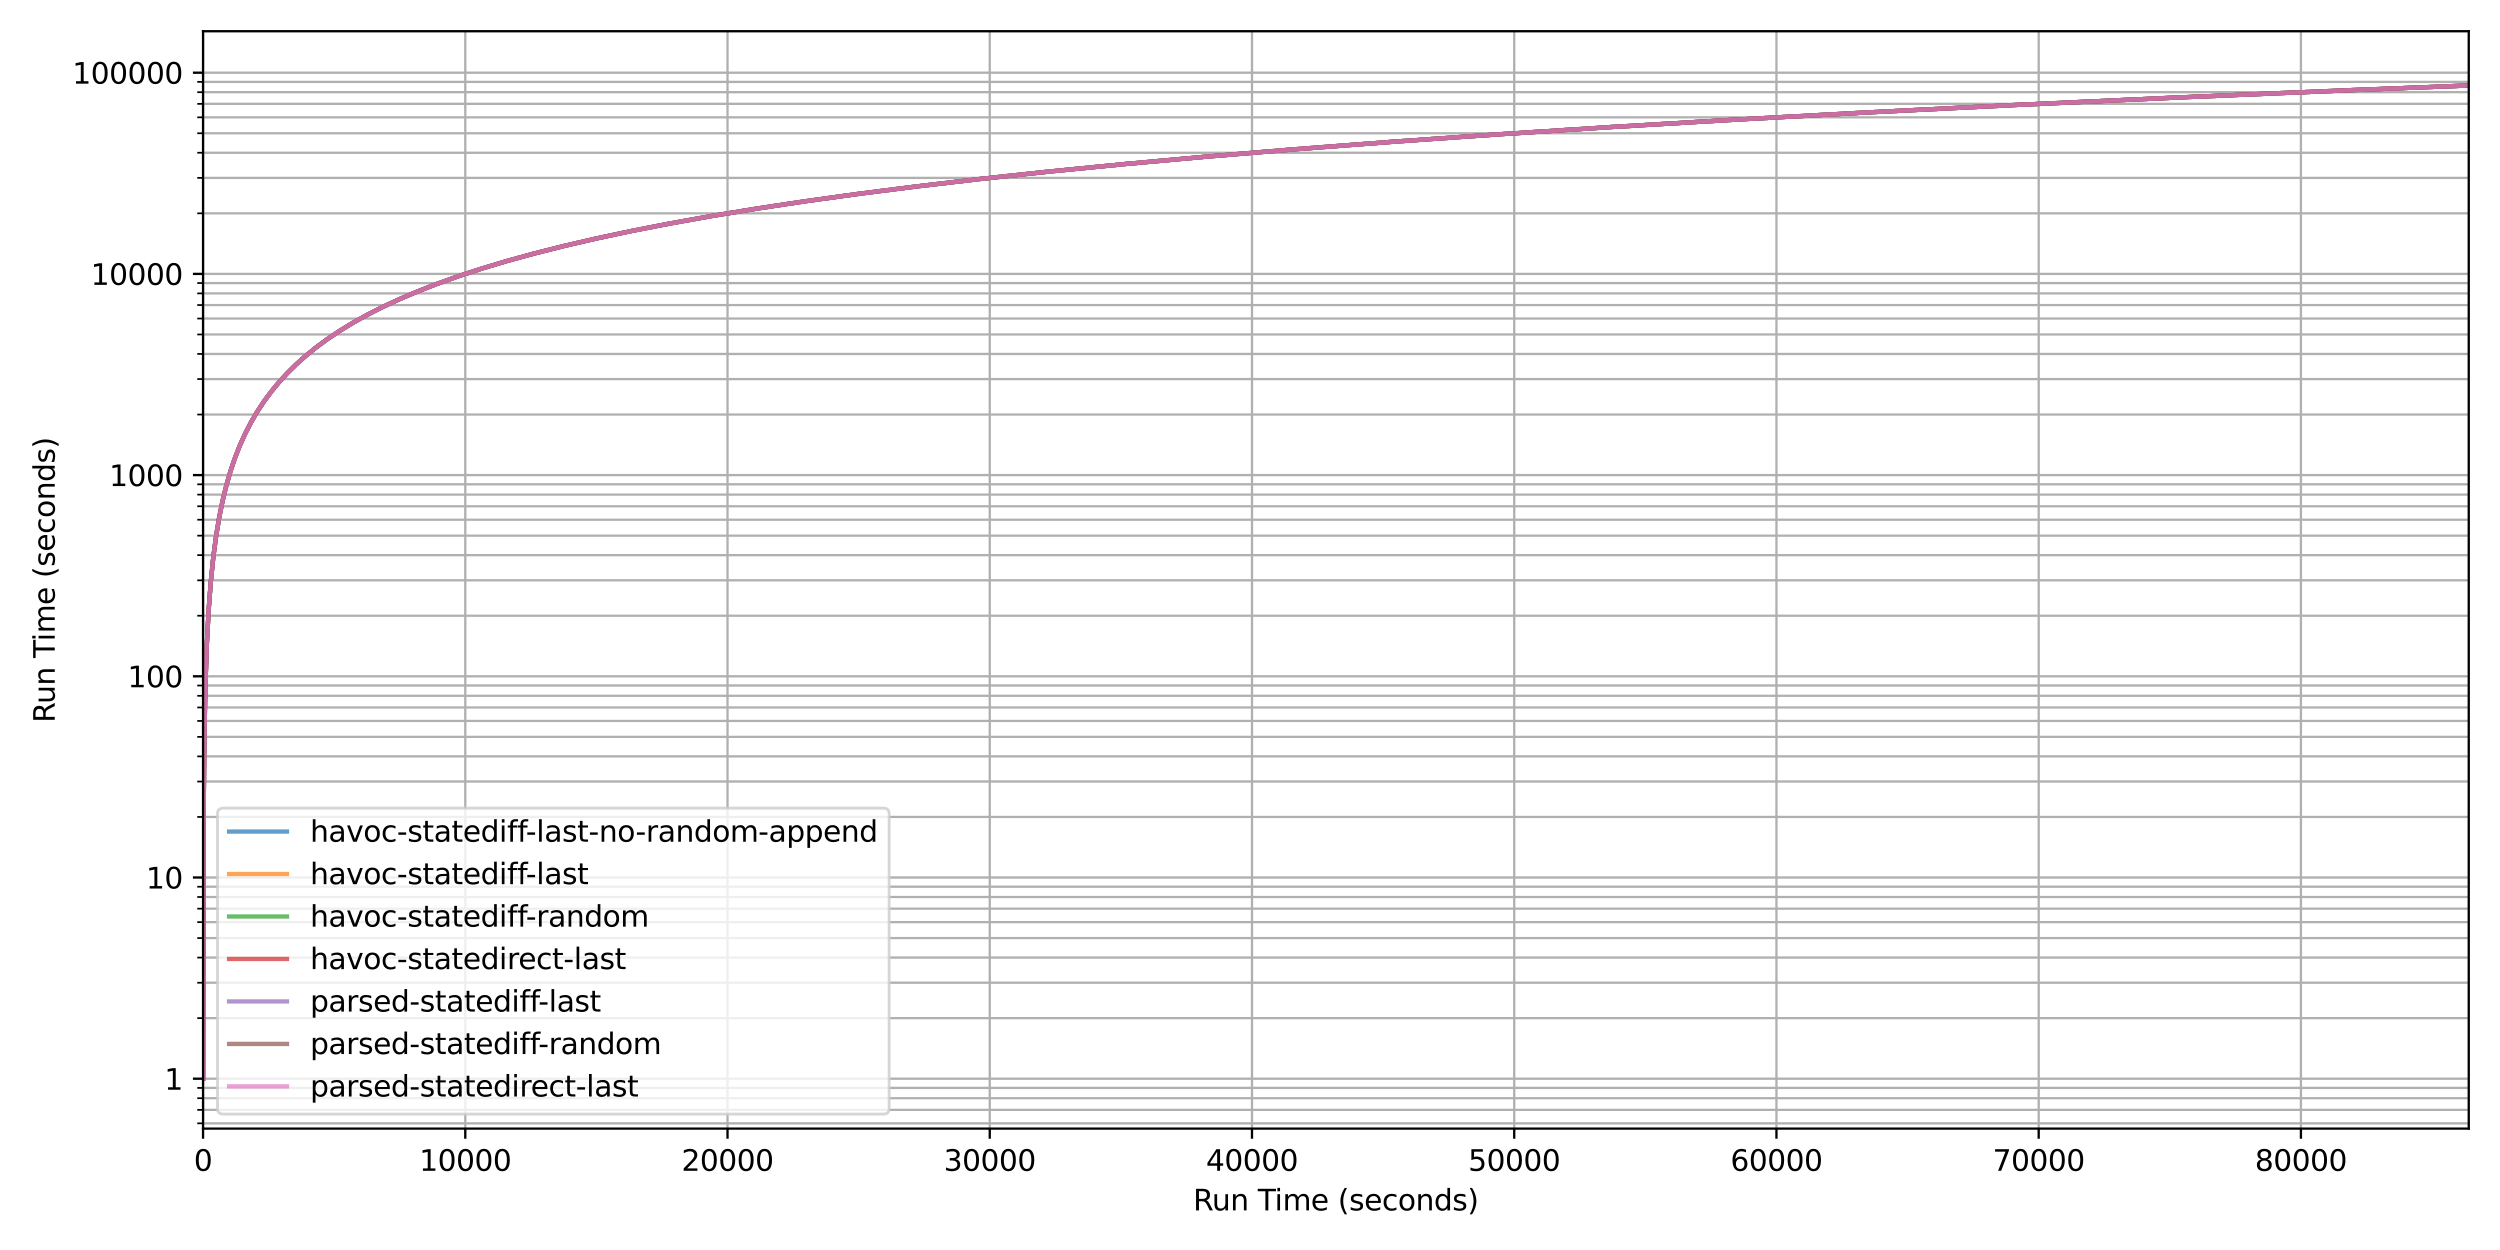 <?xml version="1.0" encoding="utf-8" standalone="no"?>
<!DOCTYPE svg PUBLIC "-//W3C//DTD SVG 1.1//EN"
  "http://www.w3.org/Graphics/SVG/1.1/DTD/svg11.dtd">
<svg xmlns:xlink="http://www.w3.org/1999/xlink" width="864pt" height="432pt" viewBox="0 0 864 432" xmlns="http://www.w3.org/2000/svg" version="1.1">
 <defs>
  <style type="text/css">*{stroke-linejoin: round; stroke-linecap: butt}</style>
 </defs>
 <g id="figure_1">
  <g id="patch_1">
   <path d="M 0 432 
L 864 432 
L 864 0 
L 0 0 
z
" style="fill: #ffffff"/>
  </g>
  <g id="axes_1">
   <g id="patch_2">
    <path d="M 70.175 390.04 
L 853.2 390.04 
L 853.2 10.8 
L 70.175 10.8 
z
" style="fill: #ffffff"/>
   </g>
   <g id="matplotlib.axis_1">
    <g id="xtick_1">
     <g id="line2d_1">
      <path d="M 70.175 390.04 
L 70.175 10.8 
" clip-path="url(#p360cd9fbe4)" style="fill: none; stroke: #b0b0b0; stroke-width: 0.8; stroke-linecap: square"/>
     </g>
     <g id="line2d_2">
      <defs>
       <path id="mab7b7f7311" d="M 0 0 
L 0 3.5 
" style="stroke: #000000; stroke-width: 0.8"/>
      </defs>
      <g>
       <use xlink:href="#mab7b7f7311" x="70.175" y="390.04" style="stroke: #000000; stroke-width: 0.8"/>
      </g>
     </g>
     <g id="text_1">
      <!-- 0 -->
      <g transform="translate(66.994 404.638) scale(0.1 -0.1)">
       <defs>
        <path id="DejaVuSans-30" d="M 2034 4250 
Q 1547 4250 1301 3770 
Q 1056 3291 1056 2328 
Q 1056 1369 1301 889 
Q 1547 409 2034 409 
Q 2525 409 2770 889 
Q 3016 1369 3016 2328 
Q 3016 3291 2770 3770 
Q 2525 4250 2034 4250 
z
M 2034 4750 
Q 2819 4750 3233 4129 
Q 3647 3509 3647 2328 
Q 3647 1150 3233 529 
Q 2819 -91 2034 -91 
Q 1250 -91 836 529 
Q 422 1150 422 2328 
Q 422 3509 836 4129 
Q 1250 4750 2034 4750 
z
" transform="scale(0.016)"/>
       </defs>
       <use xlink:href="#DejaVuSans-30"/>
      </g>
     </g>
    </g>
    <g id="xtick_2">
     <g id="line2d_3">
      <path d="M 160.803 390.04 
L 160.803 10.8 
" clip-path="url(#p360cd9fbe4)" style="fill: none; stroke: #b0b0b0; stroke-width: 0.8; stroke-linecap: square"/>
     </g>
     <g id="line2d_4">
      <g>
       <use xlink:href="#mab7b7f7311" x="160.803" y="390.04" style="stroke: #000000; stroke-width: 0.8"/>
      </g>
     </g>
     <g id="text_2">
      <!-- 10000 -->
      <g transform="translate(144.897 404.638) scale(0.1 -0.1)">
       <defs>
        <path id="DejaVuSans-31" d="M 794 531 
L 1825 531 
L 1825 4091 
L 703 3866 
L 703 4441 
L 1819 4666 
L 2450 4666 
L 2450 531 
L 3481 531 
L 3481 0 
L 794 0 
L 794 531 
z
" transform="scale(0.016)"/>
       </defs>
       <use xlink:href="#DejaVuSans-31"/>
       <use xlink:href="#DejaVuSans-30" transform="translate(63.623 0)"/>
       <use xlink:href="#DejaVuSans-30" transform="translate(127.246 0)"/>
       <use xlink:href="#DejaVuSans-30" transform="translate(190.869 0)"/>
       <use xlink:href="#DejaVuSans-30" transform="translate(254.492 0)"/>
      </g>
     </g>
    </g>
    <g id="xtick_3">
     <g id="line2d_5">
      <path d="M 251.431 390.04 
L 251.431 10.8 
" clip-path="url(#p360cd9fbe4)" style="fill: none; stroke: #b0b0b0; stroke-width: 0.8; stroke-linecap: square"/>
     </g>
     <g id="line2d_6">
      <g>
       <use xlink:href="#mab7b7f7311" x="251.431" y="390.04" style="stroke: #000000; stroke-width: 0.8"/>
      </g>
     </g>
     <g id="text_3">
      <!-- 20000 -->
      <g transform="translate(235.525 404.638) scale(0.1 -0.1)">
       <defs>
        <path id="DejaVuSans-32" d="M 1228 531 
L 3431 531 
L 3431 0 
L 469 0 
L 469 531 
Q 828 903 1448 1529 
Q 2069 2156 2228 2338 
Q 2531 2678 2651 2914 
Q 2772 3150 2772 3378 
Q 2772 3750 2511 3984 
Q 2250 4219 1831 4219 
Q 1534 4219 1204 4116 
Q 875 4013 500 3803 
L 500 4441 
Q 881 4594 1212 4672 
Q 1544 4750 1819 4750 
Q 2544 4750 2975 4387 
Q 3406 4025 3406 3419 
Q 3406 3131 3298 2873 
Q 3191 2616 2906 2266 
Q 2828 2175 2409 1742 
Q 1991 1309 1228 531 
z
" transform="scale(0.016)"/>
       </defs>
       <use xlink:href="#DejaVuSans-32"/>
       <use xlink:href="#DejaVuSans-30" transform="translate(63.623 0)"/>
       <use xlink:href="#DejaVuSans-30" transform="translate(127.246 0)"/>
       <use xlink:href="#DejaVuSans-30" transform="translate(190.869 0)"/>
       <use xlink:href="#DejaVuSans-30" transform="translate(254.492 0)"/>
      </g>
     </g>
    </g>
    <g id="xtick_4">
     <g id="line2d_7">
      <path d="M 342.059 390.04 
L 342.059 10.8 
" clip-path="url(#p360cd9fbe4)" style="fill: none; stroke: #b0b0b0; stroke-width: 0.8; stroke-linecap: square"/>
     </g>
     <g id="line2d_8">
      <g>
       <use xlink:href="#mab7b7f7311" x="342.059" y="390.04" style="stroke: #000000; stroke-width: 0.8"/>
      </g>
     </g>
     <g id="text_4">
      <!-- 30000 -->
      <g transform="translate(326.152 404.638) scale(0.1 -0.1)">
       <defs>
        <path id="DejaVuSans-33" d="M 2597 2516 
Q 3050 2419 3304 2112 
Q 3559 1806 3559 1356 
Q 3559 666 3084 287 
Q 2609 -91 1734 -91 
Q 1441 -91 1130 -33 
Q 819 25 488 141 
L 488 750 
Q 750 597 1062 519 
Q 1375 441 1716 441 
Q 2309 441 2620 675 
Q 2931 909 2931 1356 
Q 2931 1769 2642 2001 
Q 2353 2234 1838 2234 
L 1294 2234 
L 1294 2753 
L 1863 2753 
Q 2328 2753 2575 2939 
Q 2822 3125 2822 3475 
Q 2822 3834 2567 4026 
Q 2313 4219 1838 4219 
Q 1578 4219 1281 4162 
Q 984 4106 628 3988 
L 628 4550 
Q 988 4650 1302 4700 
Q 1616 4750 1894 4750 
Q 2613 4750 3031 4423 
Q 3450 4097 3450 3541 
Q 3450 3153 3228 2886 
Q 3006 2619 2597 2516 
z
" transform="scale(0.016)"/>
       </defs>
       <use xlink:href="#DejaVuSans-33"/>
       <use xlink:href="#DejaVuSans-30" transform="translate(63.623 0)"/>
       <use xlink:href="#DejaVuSans-30" transform="translate(127.246 0)"/>
       <use xlink:href="#DejaVuSans-30" transform="translate(190.869 0)"/>
       <use xlink:href="#DejaVuSans-30" transform="translate(254.492 0)"/>
      </g>
     </g>
    </g>
    <g id="xtick_5">
     <g id="line2d_9">
      <path d="M 432.687 390.04 
L 432.687 10.8 
" clip-path="url(#p360cd9fbe4)" style="fill: none; stroke: #b0b0b0; stroke-width: 0.8; stroke-linecap: square"/>
     </g>
     <g id="line2d_10">
      <g>
       <use xlink:href="#mab7b7f7311" x="432.687" y="390.04" style="stroke: #000000; stroke-width: 0.8"/>
      </g>
     </g>
     <g id="text_5">
      <!-- 40000 -->
      <g transform="translate(416.78 404.638) scale(0.1 -0.1)">
       <defs>
        <path id="DejaVuSans-34" d="M 2419 4116 
L 825 1625 
L 2419 1625 
L 2419 4116 
z
M 2253 4666 
L 3047 4666 
L 3047 1625 
L 3713 1625 
L 3713 1100 
L 3047 1100 
L 3047 0 
L 2419 0 
L 2419 1100 
L 313 1100 
L 313 1709 
L 2253 4666 
z
" transform="scale(0.016)"/>
       </defs>
       <use xlink:href="#DejaVuSans-34"/>
       <use xlink:href="#DejaVuSans-30" transform="translate(63.623 0)"/>
       <use xlink:href="#DejaVuSans-30" transform="translate(127.246 0)"/>
       <use xlink:href="#DejaVuSans-30" transform="translate(190.869 0)"/>
       <use xlink:href="#DejaVuSans-30" transform="translate(254.492 0)"/>
      </g>
     </g>
    </g>
    <g id="xtick_6">
     <g id="line2d_11">
      <path d="M 523.314 390.04 
L 523.314 10.8 
" clip-path="url(#p360cd9fbe4)" style="fill: none; stroke: #b0b0b0; stroke-width: 0.8; stroke-linecap: square"/>
     </g>
     <g id="line2d_12">
      <g>
       <use xlink:href="#mab7b7f7311" x="523.314" y="390.04" style="stroke: #000000; stroke-width: 0.8"/>
      </g>
     </g>
     <g id="text_6">
      <!-- 50000 -->
      <g transform="translate(507.408 404.638) scale(0.1 -0.1)">
       <defs>
        <path id="DejaVuSans-35" d="M 691 4666 
L 3169 4666 
L 3169 4134 
L 1269 4134 
L 1269 2991 
Q 1406 3038 1543 3061 
Q 1681 3084 1819 3084 
Q 2600 3084 3056 2656 
Q 3513 2228 3513 1497 
Q 3513 744 3044 326 
Q 2575 -91 1722 -91 
Q 1428 -91 1123 -41 
Q 819 9 494 109 
L 494 744 
Q 775 591 1075 516 
Q 1375 441 1709 441 
Q 2250 441 2565 725 
Q 2881 1009 2881 1497 
Q 2881 1984 2565 2268 
Q 2250 2553 1709 2553 
Q 1456 2553 1204 2497 
Q 953 2441 691 2322 
L 691 4666 
z
" transform="scale(0.016)"/>
       </defs>
       <use xlink:href="#DejaVuSans-35"/>
       <use xlink:href="#DejaVuSans-30" transform="translate(63.623 0)"/>
       <use xlink:href="#DejaVuSans-30" transform="translate(127.246 0)"/>
       <use xlink:href="#DejaVuSans-30" transform="translate(190.869 0)"/>
       <use xlink:href="#DejaVuSans-30" transform="translate(254.492 0)"/>
      </g>
     </g>
    </g>
    <g id="xtick_7">
     <g id="line2d_13">
      <path d="M 613.942 390.04 
L 613.942 10.8 
" clip-path="url(#p360cd9fbe4)" style="fill: none; stroke: #b0b0b0; stroke-width: 0.8; stroke-linecap: square"/>
     </g>
     <g id="line2d_14">
      <g>
       <use xlink:href="#mab7b7f7311" x="613.942" y="390.04" style="stroke: #000000; stroke-width: 0.8"/>
      </g>
     </g>
     <g id="text_7">
      <!-- 60000 -->
      <g transform="translate(598.036 404.638) scale(0.1 -0.1)">
       <defs>
        <path id="DejaVuSans-36" d="M 2113 2584 
Q 1688 2584 1439 2293 
Q 1191 2003 1191 1497 
Q 1191 994 1439 701 
Q 1688 409 2113 409 
Q 2538 409 2786 701 
Q 3034 994 3034 1497 
Q 3034 2003 2786 2293 
Q 2538 2584 2113 2584 
z
M 3366 4563 
L 3366 3988 
Q 3128 4100 2886 4159 
Q 2644 4219 2406 4219 
Q 1781 4219 1451 3797 
Q 1122 3375 1075 2522 
Q 1259 2794 1537 2939 
Q 1816 3084 2150 3084 
Q 2853 3084 3261 2657 
Q 3669 2231 3669 1497 
Q 3669 778 3244 343 
Q 2819 -91 2113 -91 
Q 1303 -91 875 529 
Q 447 1150 447 2328 
Q 447 3434 972 4092 
Q 1497 4750 2381 4750 
Q 2619 4750 2861 4703 
Q 3103 4656 3366 4563 
z
" transform="scale(0.016)"/>
       </defs>
       <use xlink:href="#DejaVuSans-36"/>
       <use xlink:href="#DejaVuSans-30" transform="translate(63.623 0)"/>
       <use xlink:href="#DejaVuSans-30" transform="translate(127.246 0)"/>
       <use xlink:href="#DejaVuSans-30" transform="translate(190.869 0)"/>
       <use xlink:href="#DejaVuSans-30" transform="translate(254.492 0)"/>
      </g>
     </g>
    </g>
    <g id="xtick_8">
     <g id="line2d_15">
      <path d="M 704.57 390.04 
L 704.57 10.8 
" clip-path="url(#p360cd9fbe4)" style="fill: none; stroke: #b0b0b0; stroke-width: 0.8; stroke-linecap: square"/>
     </g>
     <g id="line2d_16">
      <g>
       <use xlink:href="#mab7b7f7311" x="704.57" y="390.04" style="stroke: #000000; stroke-width: 0.8"/>
      </g>
     </g>
     <g id="text_8">
      <!-- 70000 -->
      <g transform="translate(688.664 404.638) scale(0.1 -0.1)">
       <defs>
        <path id="DejaVuSans-37" d="M 525 4666 
L 3525 4666 
L 3525 4397 
L 1831 0 
L 1172 0 
L 2766 4134 
L 525 4134 
L 525 4666 
z
" transform="scale(0.016)"/>
       </defs>
       <use xlink:href="#DejaVuSans-37"/>
       <use xlink:href="#DejaVuSans-30" transform="translate(63.623 0)"/>
       <use xlink:href="#DejaVuSans-30" transform="translate(127.246 0)"/>
       <use xlink:href="#DejaVuSans-30" transform="translate(190.869 0)"/>
       <use xlink:href="#DejaVuSans-30" transform="translate(254.492 0)"/>
      </g>
     </g>
    </g>
    <g id="xtick_9">
     <g id="line2d_17">
      <path d="M 795.198 390.04 
L 795.198 10.8 
" clip-path="url(#p360cd9fbe4)" style="fill: none; stroke: #b0b0b0; stroke-width: 0.8; stroke-linecap: square"/>
     </g>
     <g id="line2d_18">
      <g>
       <use xlink:href="#mab7b7f7311" x="795.198" y="390.04" style="stroke: #000000; stroke-width: 0.8"/>
      </g>
     </g>
     <g id="text_9">
      <!-- 80000 -->
      <g transform="translate(779.292 404.638) scale(0.1 -0.1)">
       <defs>
        <path id="DejaVuSans-38" d="M 2034 2216 
Q 1584 2216 1326 1975 
Q 1069 1734 1069 1313 
Q 1069 891 1326 650 
Q 1584 409 2034 409 
Q 2484 409 2743 651 
Q 3003 894 3003 1313 
Q 3003 1734 2745 1975 
Q 2488 2216 2034 2216 
z
M 1403 2484 
Q 997 2584 770 2862 
Q 544 3141 544 3541 
Q 544 4100 942 4425 
Q 1341 4750 2034 4750 
Q 2731 4750 3128 4425 
Q 3525 4100 3525 3541 
Q 3525 3141 3298 2862 
Q 3072 2584 2669 2484 
Q 3125 2378 3379 2068 
Q 3634 1759 3634 1313 
Q 3634 634 3220 271 
Q 2806 -91 2034 -91 
Q 1263 -91 848 271 
Q 434 634 434 1313 
Q 434 1759 690 2068 
Q 947 2378 1403 2484 
z
M 1172 3481 
Q 1172 3119 1398 2916 
Q 1625 2713 2034 2713 
Q 2441 2713 2670 2916 
Q 2900 3119 2900 3481 
Q 2900 3844 2670 4047 
Q 2441 4250 2034 4250 
Q 1625 4250 1398 4047 
Q 1172 3844 1172 3481 
z
" transform="scale(0.016)"/>
       </defs>
       <use xlink:href="#DejaVuSans-38"/>
       <use xlink:href="#DejaVuSans-30" transform="translate(63.623 0)"/>
       <use xlink:href="#DejaVuSans-30" transform="translate(127.246 0)"/>
       <use xlink:href="#DejaVuSans-30" transform="translate(190.869 0)"/>
       <use xlink:href="#DejaVuSans-30" transform="translate(254.492 0)"/>
      </g>
     </g>
    </g>
    <g id="text_10">
     <!-- Run Time (seconds) -->
     <g transform="translate(412.35 418.317) scale(0.1 -0.1)">
      <defs>
       <path id="DejaVuSans-52" d="M 2841 2188 
Q 3044 2119 3236 1894 
Q 3428 1669 3622 1275 
L 4263 0 
L 3584 0 
L 2988 1197 
Q 2756 1666 2539 1819 
Q 2322 1972 1947 1972 
L 1259 1972 
L 1259 0 
L 628 0 
L 628 4666 
L 2053 4666 
Q 2853 4666 3247 4331 
Q 3641 3997 3641 3322 
Q 3641 2881 3436 2590 
Q 3231 2300 2841 2188 
z
M 1259 4147 
L 1259 2491 
L 2053 2491 
Q 2509 2491 2742 2702 
Q 2975 2913 2975 3322 
Q 2975 3731 2742 3939 
Q 2509 4147 2053 4147 
L 1259 4147 
z
" transform="scale(0.016)"/>
       <path id="DejaVuSans-75" d="M 544 1381 
L 544 3500 
L 1119 3500 
L 1119 1403 
Q 1119 906 1312 657 
Q 1506 409 1894 409 
Q 2359 409 2629 706 
Q 2900 1003 2900 1516 
L 2900 3500 
L 3475 3500 
L 3475 0 
L 2900 0 
L 2900 538 
Q 2691 219 2414 64 
Q 2138 -91 1772 -91 
Q 1169 -91 856 284 
Q 544 659 544 1381 
z
M 1991 3584 
L 1991 3584 
z
" transform="scale(0.016)"/>
       <path id="DejaVuSans-6e" d="M 3513 2113 
L 3513 0 
L 2938 0 
L 2938 2094 
Q 2938 2591 2744 2837 
Q 2550 3084 2163 3084 
Q 1697 3084 1428 2787 
Q 1159 2491 1159 1978 
L 1159 0 
L 581 0 
L 581 3500 
L 1159 3500 
L 1159 2956 
Q 1366 3272 1645 3428 
Q 1925 3584 2291 3584 
Q 2894 3584 3203 3211 
Q 3513 2838 3513 2113 
z
" transform="scale(0.016)"/>
       <path id="DejaVuSans-20" transform="scale(0.016)"/>
       <path id="DejaVuSans-54" d="M -19 4666 
L 3928 4666 
L 3928 4134 
L 2272 4134 
L 2272 0 
L 1638 0 
L 1638 4134 
L -19 4134 
L -19 4666 
z
" transform="scale(0.016)"/>
       <path id="DejaVuSans-69" d="M 603 3500 
L 1178 3500 
L 1178 0 
L 603 0 
L 603 3500 
z
M 603 4863 
L 1178 4863 
L 1178 4134 
L 603 4134 
L 603 4863 
z
" transform="scale(0.016)"/>
       <path id="DejaVuSans-6d" d="M 3328 2828 
Q 3544 3216 3844 3400 
Q 4144 3584 4550 3584 
Q 5097 3584 5394 3201 
Q 5691 2819 5691 2113 
L 5691 0 
L 5113 0 
L 5113 2094 
Q 5113 2597 4934 2840 
Q 4756 3084 4391 3084 
Q 3944 3084 3684 2787 
Q 3425 2491 3425 1978 
L 3425 0 
L 2847 0 
L 2847 2094 
Q 2847 2600 2669 2842 
Q 2491 3084 2119 3084 
Q 1678 3084 1418 2786 
Q 1159 2488 1159 1978 
L 1159 0 
L 581 0 
L 581 3500 
L 1159 3500 
L 1159 2956 
Q 1356 3278 1631 3431 
Q 1906 3584 2284 3584 
Q 2666 3584 2933 3390 
Q 3200 3197 3328 2828 
z
" transform="scale(0.016)"/>
       <path id="DejaVuSans-65" d="M 3597 1894 
L 3597 1613 
L 953 1613 
Q 991 1019 1311 708 
Q 1631 397 2203 397 
Q 2534 397 2845 478 
Q 3156 559 3463 722 
L 3463 178 
Q 3153 47 2828 -22 
Q 2503 -91 2169 -91 
Q 1331 -91 842 396 
Q 353 884 353 1716 
Q 353 2575 817 3079 
Q 1281 3584 2069 3584 
Q 2775 3584 3186 3129 
Q 3597 2675 3597 1894 
z
M 3022 2063 
Q 3016 2534 2758 2815 
Q 2500 3097 2075 3097 
Q 1594 3097 1305 2825 
Q 1016 2553 972 2059 
L 3022 2063 
z
" transform="scale(0.016)"/>
       <path id="DejaVuSans-28" d="M 1984 4856 
Q 1566 4138 1362 3434 
Q 1159 2731 1159 2009 
Q 1159 1288 1364 580 
Q 1569 -128 1984 -844 
L 1484 -844 
Q 1016 -109 783 600 
Q 550 1309 550 2009 
Q 550 2706 781 3412 
Q 1013 4119 1484 4856 
L 1984 4856 
z
" transform="scale(0.016)"/>
       <path id="DejaVuSans-73" d="M 2834 3397 
L 2834 2853 
Q 2591 2978 2328 3040 
Q 2066 3103 1784 3103 
Q 1356 3103 1142 2972 
Q 928 2841 928 2578 
Q 928 2378 1081 2264 
Q 1234 2150 1697 2047 
L 1894 2003 
Q 2506 1872 2764 1633 
Q 3022 1394 3022 966 
Q 3022 478 2636 193 
Q 2250 -91 1575 -91 
Q 1294 -91 989 -36 
Q 684 19 347 128 
L 347 722 
Q 666 556 975 473 
Q 1284 391 1588 391 
Q 1994 391 2212 530 
Q 2431 669 2431 922 
Q 2431 1156 2273 1281 
Q 2116 1406 1581 1522 
L 1381 1569 
Q 847 1681 609 1914 
Q 372 2147 372 2553 
Q 372 3047 722 3315 
Q 1072 3584 1716 3584 
Q 2034 3584 2315 3537 
Q 2597 3491 2834 3397 
z
" transform="scale(0.016)"/>
       <path id="DejaVuSans-63" d="M 3122 3366 
L 3122 2828 
Q 2878 2963 2633 3030 
Q 2388 3097 2138 3097 
Q 1578 3097 1268 2742 
Q 959 2388 959 1747 
Q 959 1106 1268 751 
Q 1578 397 2138 397 
Q 2388 397 2633 464 
Q 2878 531 3122 666 
L 3122 134 
Q 2881 22 2623 -34 
Q 2366 -91 2075 -91 
Q 1284 -91 818 406 
Q 353 903 353 1747 
Q 353 2603 823 3093 
Q 1294 3584 2113 3584 
Q 2378 3584 2631 3529 
Q 2884 3475 3122 3366 
z
" transform="scale(0.016)"/>
       <path id="DejaVuSans-6f" d="M 1959 3097 
Q 1497 3097 1228 2736 
Q 959 2375 959 1747 
Q 959 1119 1226 758 
Q 1494 397 1959 397 
Q 2419 397 2687 759 
Q 2956 1122 2956 1747 
Q 2956 2369 2687 2733 
Q 2419 3097 1959 3097 
z
M 1959 3584 
Q 2709 3584 3137 3096 
Q 3566 2609 3566 1747 
Q 3566 888 3137 398 
Q 2709 -91 1959 -91 
Q 1206 -91 779 398 
Q 353 888 353 1747 
Q 353 2609 779 3096 
Q 1206 3584 1959 3584 
z
" transform="scale(0.016)"/>
       <path id="DejaVuSans-64" d="M 2906 2969 
L 2906 4863 
L 3481 4863 
L 3481 0 
L 2906 0 
L 2906 525 
Q 2725 213 2448 61 
Q 2172 -91 1784 -91 
Q 1150 -91 751 415 
Q 353 922 353 1747 
Q 353 2572 751 3078 
Q 1150 3584 1784 3584 
Q 2172 3584 2448 3432 
Q 2725 3281 2906 2969 
z
M 947 1747 
Q 947 1113 1208 752 
Q 1469 391 1925 391 
Q 2381 391 2643 752 
Q 2906 1113 2906 1747 
Q 2906 2381 2643 2742 
Q 2381 3103 1925 3103 
Q 1469 3103 1208 2742 
Q 947 2381 947 1747 
z
" transform="scale(0.016)"/>
       <path id="DejaVuSans-29" d="M 513 4856 
L 1013 4856 
Q 1481 4119 1714 3412 
Q 1947 2706 1947 2009 
Q 1947 1309 1714 600 
Q 1481 -109 1013 -844 
L 513 -844 
Q 928 -128 1133 580 
Q 1338 1288 1338 2009 
Q 1338 2731 1133 3434 
Q 928 4138 513 4856 
z
" transform="scale(0.016)"/>
      </defs>
      <use xlink:href="#DejaVuSans-52"/>
      <use xlink:href="#DejaVuSans-75" transform="translate(64.982 0)"/>
      <use xlink:href="#DejaVuSans-6e" transform="translate(128.361 0)"/>
      <use xlink:href="#DejaVuSans-20" transform="translate(191.74 0)"/>
      <use xlink:href="#DejaVuSans-54" transform="translate(223.527 0)"/>
      <use xlink:href="#DejaVuSans-69" transform="translate(281.486 0)"/>
      <use xlink:href="#DejaVuSans-6d" transform="translate(309.27 0)"/>
      <use xlink:href="#DejaVuSans-65" transform="translate(406.682 0)"/>
      <use xlink:href="#DejaVuSans-20" transform="translate(468.205 0)"/>
      <use xlink:href="#DejaVuSans-28" transform="translate(499.992 0)"/>
      <use xlink:href="#DejaVuSans-73" transform="translate(539.006 0)"/>
      <use xlink:href="#DejaVuSans-65" transform="translate(591.105 0)"/>
      <use xlink:href="#DejaVuSans-63" transform="translate(652.629 0)"/>
      <use xlink:href="#DejaVuSans-6f" transform="translate(707.609 0)"/>
      <use xlink:href="#DejaVuSans-6e" transform="translate(768.791 0)"/>
      <use xlink:href="#DejaVuSans-64" transform="translate(832.17 0)"/>
      <use xlink:href="#DejaVuSans-73" transform="translate(895.646 0)"/>
      <use xlink:href="#DejaVuSans-29" transform="translate(947.746 0)"/>
     </g>
    </g>
   </g>
   <g id="matplotlib.axis_2">
    <g id="ytick_1">
     <g id="line2d_19">
      <path d="M 70.175 372.802 
L 853.2 372.802 
" clip-path="url(#p360cd9fbe4)" style="fill: none; stroke: #b0b0b0; stroke-width: 0.8; stroke-linecap: square"/>
     </g>
     <g id="line2d_20">
      <defs>
       <path id="m785c5310cd" d="M 0 0 
L -3.5 0 
" style="stroke: #000000; stroke-width: 0.8"/>
      </defs>
      <g>
       <use xlink:href="#m785c5310cd" x="70.175" y="372.802" style="stroke: #000000; stroke-width: 0.8"/>
      </g>
     </g>
     <g id="text_11">
      <!-- 1 -->
      <g transform="translate(56.812 376.601) scale(0.1 -0.1)">
       <use xlink:href="#DejaVuSans-31"/>
      </g>
     </g>
    </g>
    <g id="ytick_2">
     <g id="line2d_21">
      <path d="M 70.175 303.266 
L 853.2 303.266 
" clip-path="url(#p360cd9fbe4)" style="fill: none; stroke: #b0b0b0; stroke-width: 0.8; stroke-linecap: square"/>
     </g>
     <g id="line2d_22">
      <g>
       <use xlink:href="#m785c5310cd" x="70.175" y="303.266" style="stroke: #000000; stroke-width: 0.8"/>
      </g>
     </g>
     <g id="text_12">
      <!-- 10 -->
      <g transform="translate(50.45 307.065) scale(0.1 -0.1)">
       <use xlink:href="#DejaVuSans-31"/>
       <use xlink:href="#DejaVuSans-30" transform="translate(63.623 0)"/>
      </g>
     </g>
    </g>
    <g id="ytick_3">
     <g id="line2d_23">
      <path d="M 70.175 233.73 
L 853.2 233.73 
" clip-path="url(#p360cd9fbe4)" style="fill: none; stroke: #b0b0b0; stroke-width: 0.8; stroke-linecap: square"/>
     </g>
     <g id="line2d_24">
      <g>
       <use xlink:href="#m785c5310cd" x="70.175" y="233.73" style="stroke: #000000; stroke-width: 0.8"/>
      </g>
     </g>
     <g id="text_13">
      <!-- 100 -->
      <g transform="translate(44.087 237.529) scale(0.1 -0.1)">
       <use xlink:href="#DejaVuSans-31"/>
       <use xlink:href="#DejaVuSans-30" transform="translate(63.623 0)"/>
       <use xlink:href="#DejaVuSans-30" transform="translate(127.246 0)"/>
      </g>
     </g>
    </g>
    <g id="ytick_4">
     <g id="line2d_25">
      <path d="M 70.175 164.194 
L 853.2 164.194 
" clip-path="url(#p360cd9fbe4)" style="fill: none; stroke: #b0b0b0; stroke-width: 0.8; stroke-linecap: square"/>
     </g>
     <g id="line2d_26">
      <g>
       <use xlink:href="#m785c5310cd" x="70.175" y="164.194" style="stroke: #000000; stroke-width: 0.8"/>
      </g>
     </g>
     <g id="text_14">
      <!-- 1000 -->
      <g transform="translate(37.725 167.993) scale(0.1 -0.1)">
       <use xlink:href="#DejaVuSans-31"/>
       <use xlink:href="#DejaVuSans-30" transform="translate(63.623 0)"/>
       <use xlink:href="#DejaVuSans-30" transform="translate(127.246 0)"/>
       <use xlink:href="#DejaVuSans-30" transform="translate(190.869 0)"/>
      </g>
     </g>
    </g>
    <g id="ytick_5">
     <g id="line2d_27">
      <path d="M 70.175 94.657 
L 853.2 94.657 
" clip-path="url(#p360cd9fbe4)" style="fill: none; stroke: #b0b0b0; stroke-width: 0.8; stroke-linecap: square"/>
     </g>
     <g id="line2d_28">
      <g>
       <use xlink:href="#m785c5310cd" x="70.175" y="94.657" style="stroke: #000000; stroke-width: 0.8"/>
      </g>
     </g>
     <g id="text_15">
      <!-- 10000 -->
      <g transform="translate(31.363 98.457) scale(0.1 -0.1)">
       <use xlink:href="#DejaVuSans-31"/>
       <use xlink:href="#DejaVuSans-30" transform="translate(63.623 0)"/>
       <use xlink:href="#DejaVuSans-30" transform="translate(127.246 0)"/>
       <use xlink:href="#DejaVuSans-30" transform="translate(190.869 0)"/>
       <use xlink:href="#DejaVuSans-30" transform="translate(254.492 0)"/>
      </g>
     </g>
    </g>
    <g id="ytick_6">
     <g id="line2d_29">
      <path d="M 70.175 25.121 
L 853.2 25.121 
" clip-path="url(#p360cd9fbe4)" style="fill: none; stroke: #b0b0b0; stroke-width: 0.8; stroke-linecap: square"/>
     </g>
     <g id="line2d_30">
      <g>
       <use xlink:href="#m785c5310cd" x="70.175" y="25.121" style="stroke: #000000; stroke-width: 0.8"/>
      </g>
     </g>
     <g id="text_16">
      <!-- 100000 -->
      <g transform="translate(25 28.921) scale(0.1 -0.1)">
       <use xlink:href="#DejaVuSans-31"/>
       <use xlink:href="#DejaVuSans-30" transform="translate(63.623 0)"/>
       <use xlink:href="#DejaVuSans-30" transform="translate(127.246 0)"/>
       <use xlink:href="#DejaVuSans-30" transform="translate(190.869 0)"/>
       <use xlink:href="#DejaVuSans-30" transform="translate(254.492 0)"/>
       <use xlink:href="#DejaVuSans-30" transform="translate(318.115 0)"/>
      </g>
     </g>
    </g>
    <g id="ytick_7">
     <g id="line2d_31">
      <path d="M 70.175 388.228 
L 853.2 388.228 
" clip-path="url(#p360cd9fbe4)" style="fill: none; stroke: #b0b0b0; stroke-width: 0.8; stroke-linecap: square"/>
     </g>
     <g id="line2d_32">
      <defs>
       <path id="mdd28544c10" d="M 0 0 
L -2 0 
" style="stroke: #000000; stroke-width: 0.6"/>
      </defs>
      <g>
       <use xlink:href="#mdd28544c10" x="70.175" y="388.228" style="stroke: #000000; stroke-width: 0.6"/>
      </g>
     </g>
    </g>
    <g id="ytick_8">
     <g id="line2d_33">
      <path d="M 70.175 383.573 
L 853.2 383.573 
" clip-path="url(#p360cd9fbe4)" style="fill: none; stroke: #b0b0b0; stroke-width: 0.8; stroke-linecap: square"/>
     </g>
     <g id="line2d_34">
      <g>
       <use xlink:href="#mdd28544c10" x="70.175" y="383.573" style="stroke: #000000; stroke-width: 0.6"/>
      </g>
     </g>
    </g>
    <g id="ytick_9">
     <g id="line2d_35">
      <path d="M 70.175 379.541 
L 853.2 379.541 
" clip-path="url(#p360cd9fbe4)" style="fill: none; stroke: #b0b0b0; stroke-width: 0.8; stroke-linecap: square"/>
     </g>
     <g id="line2d_36">
      <g>
       <use xlink:href="#mdd28544c10" x="70.175" y="379.541" style="stroke: #000000; stroke-width: 0.6"/>
      </g>
     </g>
    </g>
    <g id="ytick_10">
     <g id="line2d_37">
      <path d="M 70.175 375.984 
L 853.2 375.984 
" clip-path="url(#p360cd9fbe4)" style="fill: none; stroke: #b0b0b0; stroke-width: 0.8; stroke-linecap: square"/>
     </g>
     <g id="line2d_38">
      <g>
       <use xlink:href="#mdd28544c10" x="70.175" y="375.984" style="stroke: #000000; stroke-width: 0.6"/>
      </g>
     </g>
    </g>
    <g id="ytick_11">
     <g id="line2d_39">
      <path d="M 70.175 351.869 
L 853.2 351.869 
" clip-path="url(#p360cd9fbe4)" style="fill: none; stroke: #b0b0b0; stroke-width: 0.8; stroke-linecap: square"/>
     </g>
     <g id="line2d_40">
      <g>
       <use xlink:href="#mdd28544c10" x="70.175" y="351.869" style="stroke: #000000; stroke-width: 0.6"/>
      </g>
     </g>
    </g>
    <g id="ytick_12">
     <g id="line2d_41">
      <path d="M 70.175 339.625 
L 853.2 339.625 
" clip-path="url(#p360cd9fbe4)" style="fill: none; stroke: #b0b0b0; stroke-width: 0.8; stroke-linecap: square"/>
     </g>
     <g id="line2d_42">
      <g>
       <use xlink:href="#mdd28544c10" x="70.175" y="339.625" style="stroke: #000000; stroke-width: 0.6"/>
      </g>
     </g>
    </g>
    <g id="ytick_13">
     <g id="line2d_43">
      <path d="M 70.175 330.937 
L 853.2 330.937 
" clip-path="url(#p360cd9fbe4)" style="fill: none; stroke: #b0b0b0; stroke-width: 0.8; stroke-linecap: square"/>
     </g>
     <g id="line2d_44">
      <g>
       <use xlink:href="#mdd28544c10" x="70.175" y="330.937" style="stroke: #000000; stroke-width: 0.6"/>
      </g>
     </g>
    </g>
    <g id="ytick_14">
     <g id="line2d_45">
      <path d="M 70.175 324.198 
L 853.2 324.198 
" clip-path="url(#p360cd9fbe4)" style="fill: none; stroke: #b0b0b0; stroke-width: 0.8; stroke-linecap: square"/>
     </g>
     <g id="line2d_46">
      <g>
       <use xlink:href="#mdd28544c10" x="70.175" y="324.198" style="stroke: #000000; stroke-width: 0.6"/>
      </g>
     </g>
    </g>
    <g id="ytick_15">
     <g id="line2d_47">
      <path d="M 70.175 318.692 
L 853.2 318.692 
" clip-path="url(#p360cd9fbe4)" style="fill: none; stroke: #b0b0b0; stroke-width: 0.8; stroke-linecap: square"/>
     </g>
     <g id="line2d_48">
      <g>
       <use xlink:href="#mdd28544c10" x="70.175" y="318.692" style="stroke: #000000; stroke-width: 0.6"/>
      </g>
     </g>
    </g>
    <g id="ytick_16">
     <g id="line2d_49">
      <path d="M 70.175 314.037 
L 853.2 314.037 
" clip-path="url(#p360cd9fbe4)" style="fill: none; stroke: #b0b0b0; stroke-width: 0.8; stroke-linecap: square"/>
     </g>
     <g id="line2d_50">
      <g>
       <use xlink:href="#mdd28544c10" x="70.175" y="314.037" style="stroke: #000000; stroke-width: 0.6"/>
      </g>
     </g>
    </g>
    <g id="ytick_17">
     <g id="line2d_51">
      <path d="M 70.175 310.004 
L 853.2 310.004 
" clip-path="url(#p360cd9fbe4)" style="fill: none; stroke: #b0b0b0; stroke-width: 0.8; stroke-linecap: square"/>
     </g>
     <g id="line2d_52">
      <g>
       <use xlink:href="#mdd28544c10" x="70.175" y="310.004" style="stroke: #000000; stroke-width: 0.6"/>
      </g>
     </g>
    </g>
    <g id="ytick_18">
     <g id="line2d_53">
      <path d="M 70.175 306.448 
L 853.2 306.448 
" clip-path="url(#p360cd9fbe4)" style="fill: none; stroke: #b0b0b0; stroke-width: 0.8; stroke-linecap: square"/>
     </g>
     <g id="line2d_54">
      <g>
       <use xlink:href="#mdd28544c10" x="70.175" y="306.448" style="stroke: #000000; stroke-width: 0.6"/>
      </g>
     </g>
    </g>
    <g id="ytick_19">
     <g id="line2d_55">
      <path d="M 70.175 282.333 
L 853.2 282.333 
" clip-path="url(#p360cd9fbe4)" style="fill: none; stroke: #b0b0b0; stroke-width: 0.8; stroke-linecap: square"/>
     </g>
     <g id="line2d_56">
      <g>
       <use xlink:href="#mdd28544c10" x="70.175" y="282.333" style="stroke: #000000; stroke-width: 0.6"/>
      </g>
     </g>
    </g>
    <g id="ytick_20">
     <g id="line2d_57">
      <path d="M 70.175 270.089 
L 853.2 270.089 
" clip-path="url(#p360cd9fbe4)" style="fill: none; stroke: #b0b0b0; stroke-width: 0.8; stroke-linecap: square"/>
     </g>
     <g id="line2d_58">
      <g>
       <use xlink:href="#mdd28544c10" x="70.175" y="270.089" style="stroke: #000000; stroke-width: 0.6"/>
      </g>
     </g>
    </g>
    <g id="ytick_21">
     <g id="line2d_59">
      <path d="M 70.175 261.401 
L 853.2 261.401 
" clip-path="url(#p360cd9fbe4)" style="fill: none; stroke: #b0b0b0; stroke-width: 0.8; stroke-linecap: square"/>
     </g>
     <g id="line2d_60">
      <g>
       <use xlink:href="#mdd28544c10" x="70.175" y="261.401" style="stroke: #000000; stroke-width: 0.6"/>
      </g>
     </g>
    </g>
    <g id="ytick_22">
     <g id="line2d_61">
      <path d="M 70.175 254.662 
L 853.2 254.662 
" clip-path="url(#p360cd9fbe4)" style="fill: none; stroke: #b0b0b0; stroke-width: 0.8; stroke-linecap: square"/>
     </g>
     <g id="line2d_62">
      <g>
       <use xlink:href="#mdd28544c10" x="70.175" y="254.662" style="stroke: #000000; stroke-width: 0.6"/>
      </g>
     </g>
    </g>
    <g id="ytick_23">
     <g id="line2d_63">
      <path d="M 70.175 249.156 
L 853.2 249.156 
" clip-path="url(#p360cd9fbe4)" style="fill: none; stroke: #b0b0b0; stroke-width: 0.8; stroke-linecap: square"/>
     </g>
     <g id="line2d_64">
      <g>
       <use xlink:href="#mdd28544c10" x="70.175" y="249.156" style="stroke: #000000; stroke-width: 0.6"/>
      </g>
     </g>
    </g>
    <g id="ytick_24">
     <g id="line2d_65">
      <path d="M 70.175 244.501 
L 853.2 244.501 
" clip-path="url(#p360cd9fbe4)" style="fill: none; stroke: #b0b0b0; stroke-width: 0.8; stroke-linecap: square"/>
     </g>
     <g id="line2d_66">
      <g>
       <use xlink:href="#mdd28544c10" x="70.175" y="244.501" style="stroke: #000000; stroke-width: 0.6"/>
      </g>
     </g>
    </g>
    <g id="ytick_25">
     <g id="line2d_67">
      <path d="M 70.175 240.468 
L 853.2 240.468 
" clip-path="url(#p360cd9fbe4)" style="fill: none; stroke: #b0b0b0; stroke-width: 0.8; stroke-linecap: square"/>
     </g>
     <g id="line2d_68">
      <g>
       <use xlink:href="#mdd28544c10" x="70.175" y="240.468" style="stroke: #000000; stroke-width: 0.6"/>
      </g>
     </g>
    </g>
    <g id="ytick_26">
     <g id="line2d_69">
      <path d="M 70.175 236.911 
L 853.2 236.911 
" clip-path="url(#p360cd9fbe4)" style="fill: none; stroke: #b0b0b0; stroke-width: 0.8; stroke-linecap: square"/>
     </g>
     <g id="line2d_70">
      <g>
       <use xlink:href="#mdd28544c10" x="70.175" y="236.911" style="stroke: #000000; stroke-width: 0.6"/>
      </g>
     </g>
    </g>
    <g id="ytick_27">
     <g id="line2d_71">
      <path d="M 70.175 212.797 
L 853.2 212.797 
" clip-path="url(#p360cd9fbe4)" style="fill: none; stroke: #b0b0b0; stroke-width: 0.8; stroke-linecap: square"/>
     </g>
     <g id="line2d_72">
      <g>
       <use xlink:href="#mdd28544c10" x="70.175" y="212.797" style="stroke: #000000; stroke-width: 0.6"/>
      </g>
     </g>
    </g>
    <g id="ytick_28">
     <g id="line2d_73">
      <path d="M 70.175 200.552 
L 853.2 200.552 
" clip-path="url(#p360cd9fbe4)" style="fill: none; stroke: #b0b0b0; stroke-width: 0.8; stroke-linecap: square"/>
     </g>
     <g id="line2d_74">
      <g>
       <use xlink:href="#mdd28544c10" x="70.175" y="200.552" style="stroke: #000000; stroke-width: 0.6"/>
      </g>
     </g>
    </g>
    <g id="ytick_29">
     <g id="line2d_75">
      <path d="M 70.175 191.865 
L 853.2 191.865 
" clip-path="url(#p360cd9fbe4)" style="fill: none; stroke: #b0b0b0; stroke-width: 0.8; stroke-linecap: square"/>
     </g>
     <g id="line2d_76">
      <g>
       <use xlink:href="#mdd28544c10" x="70.175" y="191.865" style="stroke: #000000; stroke-width: 0.6"/>
      </g>
     </g>
    </g>
    <g id="ytick_30">
     <g id="line2d_77">
      <path d="M 70.175 185.126 
L 853.2 185.126 
" clip-path="url(#p360cd9fbe4)" style="fill: none; stroke: #b0b0b0; stroke-width: 0.8; stroke-linecap: square"/>
     </g>
     <g id="line2d_78">
      <g>
       <use xlink:href="#mdd28544c10" x="70.175" y="185.126" style="stroke: #000000; stroke-width: 0.6"/>
      </g>
     </g>
    </g>
    <g id="ytick_31">
     <g id="line2d_79">
      <path d="M 70.175 179.62 
L 853.2 179.62 
" clip-path="url(#p360cd9fbe4)" style="fill: none; stroke: #b0b0b0; stroke-width: 0.8; stroke-linecap: square"/>
     </g>
     <g id="line2d_80">
      <g>
       <use xlink:href="#mdd28544c10" x="70.175" y="179.62" style="stroke: #000000; stroke-width: 0.6"/>
      </g>
     </g>
    </g>
    <g id="ytick_32">
     <g id="line2d_81">
      <path d="M 70.175 174.965 
L 853.2 174.965 
" clip-path="url(#p360cd9fbe4)" style="fill: none; stroke: #b0b0b0; stroke-width: 0.8; stroke-linecap: square"/>
     </g>
     <g id="line2d_82">
      <g>
       <use xlink:href="#mdd28544c10" x="70.175" y="174.965" style="stroke: #000000; stroke-width: 0.6"/>
      </g>
     </g>
    </g>
    <g id="ytick_33">
     <g id="line2d_83">
      <path d="M 70.175 170.932 
L 853.2 170.932 
" clip-path="url(#p360cd9fbe4)" style="fill: none; stroke: #b0b0b0; stroke-width: 0.8; stroke-linecap: square"/>
     </g>
     <g id="line2d_84">
      <g>
       <use xlink:href="#mdd28544c10" x="70.175" y="170.932" style="stroke: #000000; stroke-width: 0.6"/>
      </g>
     </g>
    </g>
    <g id="ytick_34">
     <g id="line2d_85">
      <path d="M 70.175 167.375 
L 853.2 167.375 
" clip-path="url(#p360cd9fbe4)" style="fill: none; stroke: #b0b0b0; stroke-width: 0.8; stroke-linecap: square"/>
     </g>
     <g id="line2d_86">
      <g>
       <use xlink:href="#mdd28544c10" x="70.175" y="167.375" style="stroke: #000000; stroke-width: 0.6"/>
      </g>
     </g>
    </g>
    <g id="ytick_35">
     <g id="line2d_87">
      <path d="M 70.175 143.261 
L 853.2 143.261 
" clip-path="url(#p360cd9fbe4)" style="fill: none; stroke: #b0b0b0; stroke-width: 0.8; stroke-linecap: square"/>
     </g>
     <g id="line2d_88">
      <g>
       <use xlink:href="#mdd28544c10" x="70.175" y="143.261" style="stroke: #000000; stroke-width: 0.6"/>
      </g>
     </g>
    </g>
    <g id="ytick_36">
     <g id="line2d_89">
      <path d="M 70.175 131.016 
L 853.2 131.016 
" clip-path="url(#p360cd9fbe4)" style="fill: none; stroke: #b0b0b0; stroke-width: 0.8; stroke-linecap: square"/>
     </g>
     <g id="line2d_90">
      <g>
       <use xlink:href="#mdd28544c10" x="70.175" y="131.016" style="stroke: #000000; stroke-width: 0.6"/>
      </g>
     </g>
    </g>
    <g id="ytick_37">
     <g id="line2d_91">
      <path d="M 70.175 122.329 
L 853.2 122.329 
" clip-path="url(#p360cd9fbe4)" style="fill: none; stroke: #b0b0b0; stroke-width: 0.8; stroke-linecap: square"/>
     </g>
     <g id="line2d_92">
      <g>
       <use xlink:href="#mdd28544c10" x="70.175" y="122.329" style="stroke: #000000; stroke-width: 0.6"/>
      </g>
     </g>
    </g>
    <g id="ytick_38">
     <g id="line2d_93">
      <path d="M 70.175 115.59 
L 853.2 115.59 
" clip-path="url(#p360cd9fbe4)" style="fill: none; stroke: #b0b0b0; stroke-width: 0.8; stroke-linecap: square"/>
     </g>
     <g id="line2d_94">
      <g>
       <use xlink:href="#mdd28544c10" x="70.175" y="115.59" style="stroke: #000000; stroke-width: 0.6"/>
      </g>
     </g>
    </g>
    <g id="ytick_39">
     <g id="line2d_95">
      <path d="M 70.175 110.084 
L 853.2 110.084 
" clip-path="url(#p360cd9fbe4)" style="fill: none; stroke: #b0b0b0; stroke-width: 0.8; stroke-linecap: square"/>
     </g>
     <g id="line2d_96">
      <g>
       <use xlink:href="#mdd28544c10" x="70.175" y="110.084" style="stroke: #000000; stroke-width: 0.6"/>
      </g>
     </g>
    </g>
    <g id="ytick_40">
     <g id="line2d_97">
      <path d="M 70.175 105.429 
L 853.2 105.429 
" clip-path="url(#p360cd9fbe4)" style="fill: none; stroke: #b0b0b0; stroke-width: 0.8; stroke-linecap: square"/>
     </g>
     <g id="line2d_98">
      <g>
       <use xlink:href="#mdd28544c10" x="70.175" y="105.429" style="stroke: #000000; stroke-width: 0.6"/>
      </g>
     </g>
    </g>
    <g id="ytick_41">
     <g id="line2d_99">
      <path d="M 70.175 101.396 
L 853.2 101.396 
" clip-path="url(#p360cd9fbe4)" style="fill: none; stroke: #b0b0b0; stroke-width: 0.8; stroke-linecap: square"/>
     </g>
     <g id="line2d_100">
      <g>
       <use xlink:href="#mdd28544c10" x="70.175" y="101.396" style="stroke: #000000; stroke-width: 0.6"/>
      </g>
     </g>
    </g>
    <g id="ytick_42">
     <g id="line2d_101">
      <path d="M 70.175 97.839 
L 853.2 97.839 
" clip-path="url(#p360cd9fbe4)" style="fill: none; stroke: #b0b0b0; stroke-width: 0.8; stroke-linecap: square"/>
     </g>
     <g id="line2d_102">
      <g>
       <use xlink:href="#mdd28544c10" x="70.175" y="97.839" style="stroke: #000000; stroke-width: 0.6"/>
      </g>
     </g>
    </g>
    <g id="ytick_43">
     <g id="line2d_103">
      <path d="M 70.175 73.725 
L 853.2 73.725 
" clip-path="url(#p360cd9fbe4)" style="fill: none; stroke: #b0b0b0; stroke-width: 0.8; stroke-linecap: square"/>
     </g>
     <g id="line2d_104">
      <g>
       <use xlink:href="#mdd28544c10" x="70.175" y="73.725" style="stroke: #000000; stroke-width: 0.6"/>
      </g>
     </g>
    </g>
    <g id="ytick_44">
     <g id="line2d_105">
      <path d="M 70.175 61.48 
L 853.2 61.48 
" clip-path="url(#p360cd9fbe4)" style="fill: none; stroke: #b0b0b0; stroke-width: 0.8; stroke-linecap: square"/>
     </g>
     <g id="line2d_106">
      <g>
       <use xlink:href="#mdd28544c10" x="70.175" y="61.48" style="stroke: #000000; stroke-width: 0.6"/>
      </g>
     </g>
    </g>
    <g id="ytick_45">
     <g id="line2d_107">
      <path d="M 70.175 52.793 
L 853.2 52.793 
" clip-path="url(#p360cd9fbe4)" style="fill: none; stroke: #b0b0b0; stroke-width: 0.8; stroke-linecap: square"/>
     </g>
     <g id="line2d_108">
      <g>
       <use xlink:href="#mdd28544c10" x="70.175" y="52.793" style="stroke: #000000; stroke-width: 0.6"/>
      </g>
     </g>
    </g>
    <g id="ytick_46">
     <g id="line2d_109">
      <path d="M 70.175 46.054 
L 853.2 46.054 
" clip-path="url(#p360cd9fbe4)" style="fill: none; stroke: #b0b0b0; stroke-width: 0.8; stroke-linecap: square"/>
     </g>
     <g id="line2d_110">
      <g>
       <use xlink:href="#mdd28544c10" x="70.175" y="46.054" style="stroke: #000000; stroke-width: 0.6"/>
      </g>
     </g>
    </g>
    <g id="ytick_47">
     <g id="line2d_111">
      <path d="M 70.175 40.548 
L 853.2 40.548 
" clip-path="url(#p360cd9fbe4)" style="fill: none; stroke: #b0b0b0; stroke-width: 0.8; stroke-linecap: square"/>
     </g>
     <g id="line2d_112">
      <g>
       <use xlink:href="#mdd28544c10" x="70.175" y="40.548" style="stroke: #000000; stroke-width: 0.6"/>
      </g>
     </g>
    </g>
    <g id="ytick_48">
     <g id="line2d_113">
      <path d="M 70.175 35.893 
L 853.2 35.893 
" clip-path="url(#p360cd9fbe4)" style="fill: none; stroke: #b0b0b0; stroke-width: 0.8; stroke-linecap: square"/>
     </g>
     <g id="line2d_114">
      <g>
       <use xlink:href="#mdd28544c10" x="70.175" y="35.893" style="stroke: #000000; stroke-width: 0.6"/>
      </g>
     </g>
    </g>
    <g id="ytick_49">
     <g id="line2d_115">
      <path d="M 70.175 31.86 
L 853.2 31.86 
" clip-path="url(#p360cd9fbe4)" style="fill: none; stroke: #b0b0b0; stroke-width: 0.8; stroke-linecap: square"/>
     </g>
     <g id="line2d_116">
      <g>
       <use xlink:href="#mdd28544c10" x="70.175" y="31.86" style="stroke: #000000; stroke-width: 0.6"/>
      </g>
     </g>
    </g>
    <g id="ytick_50">
     <g id="line2d_117">
      <path d="M 70.175 28.303 
L 853.2 28.303 
" clip-path="url(#p360cd9fbe4)" style="fill: none; stroke: #b0b0b0; stroke-width: 0.8; stroke-linecap: square"/>
     </g>
     <g id="line2d_118">
      <g>
       <use xlink:href="#mdd28544c10" x="70.175" y="28.303" style="stroke: #000000; stroke-width: 0.6"/>
      </g>
     </g>
    </g>
    <g id="text_17">
     <!-- Run Time (seconds) -->
     <g transform="translate(18.92 249.757) rotate(-90) scale(0.1 -0.1)">
      <use xlink:href="#DejaVuSans-52"/>
      <use xlink:href="#DejaVuSans-75" transform="translate(64.982 0)"/>
      <use xlink:href="#DejaVuSans-6e" transform="translate(128.361 0)"/>
      <use xlink:href="#DejaVuSans-20" transform="translate(191.74 0)"/>
      <use xlink:href="#DejaVuSans-54" transform="translate(223.527 0)"/>
      <use xlink:href="#DejaVuSans-69" transform="translate(281.486 0)"/>
      <use xlink:href="#DejaVuSans-6d" transform="translate(309.27 0)"/>
      <use xlink:href="#DejaVuSans-65" transform="translate(406.682 0)"/>
      <use xlink:href="#DejaVuSans-20" transform="translate(468.205 0)"/>
      <use xlink:href="#DejaVuSans-28" transform="translate(499.992 0)"/>
      <use xlink:href="#DejaVuSans-73" transform="translate(539.006 0)"/>
      <use xlink:href="#DejaVuSans-65" transform="translate(591.105 0)"/>
      <use xlink:href="#DejaVuSans-63" transform="translate(652.629 0)"/>
      <use xlink:href="#DejaVuSans-6f" transform="translate(707.609 0)"/>
      <use xlink:href="#DejaVuSans-6e" transform="translate(768.791 0)"/>
      <use xlink:href="#DejaVuSans-64" transform="translate(832.17 0)"/>
      <use xlink:href="#DejaVuSans-73" transform="translate(895.646 0)"/>
      <use xlink:href="#DejaVuSans-29" transform="translate(947.746 0)"/>
     </g>
    </g>
   </g>
   <g id="line2d_119">
    <path d="M 70.184 372.802 
L 70.329 287.241 
L 70.601 256.531 
L 70.991 236.911 
L 71.498 222.301 
L 72.114 210.754 
L 72.849 201.06 
L 73.7 192.707 
L 74.661 185.429 
L 75.74 178.923 
L 76.936 173.043 
L 78.25 167.679 
L 79.691 162.72 
L 81.259 158.114 
L 82.963 153.796 
L 84.802 149.737 
L 86.787 145.894 
L 88.926 142.237 
L 91.228 138.74 
L 93.711 135.373 
L 96.385 132.124 
L 99.257 128.983 
L 102.357 125.924 
L 105.701 122.939 
L 109.308 120.018 
L 113.205 117.152 
L 117.419 114.33 
L 121.978 111.548 
L 126.908 108.803 
L 132.246 106.087 
L 138.028 103.398 
L 144.3 100.728 
L 151.106 98.075 
L 158.492 95.437 
L 166.512 92.812 
L 175.222 90.199 
L 184.683 87.594 
L 194.97 84.996 
L 206.144 82.407 
L 218.297 79.821 
L 231.511 77.241 
L 245.875 74.665 
L 261.5 72.092 
L 278.492 69.523 
L 296.971 66.956 
L 317.082 64.39 
L 338.959 61.827 
L 362.758 59.264 
L 388.65 56.704 
L 416.818 54.144 
L 447.468 51.586 
L 480.819 49.028 
L 517.106 46.47 
L 556.593 43.914 
L 599.56 41.357 
L 646.315 38.801 
L 697.193 36.246 
L 752.567 33.69 
L 812.816 31.135 
L 853.209 29.536 
L 853.209 29.536 
" clip-path="url(#p360cd9fbe4)" style="fill: none; stroke: #1f77b4; stroke-opacity: 0.7; stroke-width: 1.5; stroke-linecap: square"/>
   </g>
   <g id="line2d_120">
    <path d="M 70.184 372.802 
L 70.329 287.241 
L 70.601 256.531 
L 70.991 236.911 
L 71.498 222.301 
L 72.114 210.754 
L 72.849 201.06 
L 73.7 192.707 
L 74.661 185.429 
L 75.74 178.923 
L 76.936 173.043 
L 78.25 167.679 
L 79.691 162.72 
L 81.259 158.114 
L 82.963 153.796 
L 84.802 149.737 
L 86.787 145.894 
L 88.926 142.237 
L 91.219 138.753 
L 93.702 135.384 
L 96.376 132.134 
L 99.248 128.992 
L 102.348 125.933 
L 105.692 122.946 
L 109.299 120.025 
L 113.196 117.158 
L 117.401 114.342 
L 121.951 111.564 
L 126.881 108.817 
L 132.219 106.1 
L 138.001 103.41 
L 144.272 100.739 
L 151.079 98.085 
L 158.465 95.447 
L 166.485 92.821 
L 175.195 90.207 
L 184.656 87.601 
L 194.933 85.005 
L 206.108 82.415 
L 218.252 79.831 
L 231.456 77.251 
L 245.821 74.674 
L 261.436 72.102 
L 278.42 69.533 
L 296.899 66.966 
L 317 64.4 
L 338.869 61.837 
L 362.658 59.275 
L 388.542 56.714 
L 416.7 54.155 
L 447.341 51.596 
L 480.683 49.038 
L 516.961 46.48 
L 556.439 43.923 
L 599.397 41.367 
L 646.142 38.81 
L 697.012 36.255 
L 752.367 33.699 
L 812.599 31.144 
L 853.209 29.536 
L 853.209 29.536 
" clip-path="url(#p360cd9fbe4)" style="fill: none; stroke: #ff7f0e; stroke-opacity: 0.7; stroke-width: 1.5; stroke-linecap: square"/>
   </g>
   <g id="line2d_121">
    <path d="M 70.184 372.802 
L 70.329 287.241 
L 70.601 256.531 
L 70.991 236.911 
L 71.498 222.301 
L 72.114 210.754 
L 72.849 201.06 
L 73.7 192.707 
L 74.661 185.429 
L 75.74 178.923 
L 76.936 173.043 
L 78.25 167.679 
L 79.691 162.72 
L 81.259 158.114 
L 82.963 153.796 
L 84.802 149.737 
L 86.787 145.894 
L 88.926 142.237 
L 91.228 138.74 
L 93.711 135.373 
L 96.385 132.124 
L 99.257 128.983 
L 102.357 125.924 
L 105.701 122.939 
L 109.308 120.018 
L 113.205 117.152 
L 117.419 114.33 
L 121.978 111.548 
L 126.908 108.803 
L 132.246 106.087 
L 138.028 103.398 
L 144.3 100.728 
L 151.106 98.075 
L 158.492 95.437 
L 166.512 92.812 
L 175.222 90.199 
L 184.683 87.594 
L 194.97 84.996 
L 206.144 82.407 
L 218.297 79.821 
L 231.511 77.241 
L 245.875 74.665 
L 261.5 72.092 
L 278.492 69.523 
L 296.971 66.956 
L 317.082 64.39 
L 338.959 61.827 
L 362.758 59.264 
L 388.65 56.704 
L 416.818 54.144 
L 447.468 51.586 
L 480.819 49.028 
L 517.106 46.47 
L 556.593 43.914 
L 599.56 41.357 
L 646.315 38.801 
L 697.193 36.246 
L 752.567 33.69 
L 812.816 31.135 
L 853.209 29.536 
L 853.209 29.536 
" clip-path="url(#p360cd9fbe4)" style="fill: none; stroke: #2ca02c; stroke-opacity: 0.7; stroke-width: 1.5; stroke-linecap: square"/>
   </g>
   <g id="line2d_122">
    <path d="M 70.184 372.802 
L 70.329 287.241 
L 70.601 256.531 
L 70.991 236.911 
L 71.498 222.301 
L 72.114 210.754 
L 72.849 201.06 
L 73.7 192.707 
L 74.661 185.429 
L 75.74 178.923 
L 76.936 173.043 
L 78.25 167.679 
L 79.691 162.72 
L 81.259 158.114 
L 82.963 153.796 
L 84.802 149.737 
L 86.787 145.894 
L 88.926 142.237 
L 91.228 138.74 
L 93.711 135.373 
L 96.385 132.124 
L 99.257 128.983 
L 102.357 125.924 
L 105.701 122.939 
L 109.308 120.018 
L 113.205 117.152 
L 117.419 114.33 
L 121.978 111.548 
L 126.908 108.803 
L 132.246 106.087 
L 138.028 103.398 
L 144.3 100.728 
L 151.106 98.075 
L 158.492 95.437 
L 166.512 92.812 
L 175.222 90.199 
L 184.683 87.594 
L 194.97 84.996 
L 206.144 82.407 
L 218.297 79.821 
L 231.511 77.241 
L 245.875 74.665 
L 261.5 72.092 
L 278.492 69.523 
L 296.971 66.956 
L 317.082 64.39 
L 338.959 61.827 
L 362.758 59.264 
L 388.65 56.704 
L 416.818 54.144 
L 447.468 51.586 
L 480.819 49.028 
L 517.106 46.47 
L 556.593 43.914 
L 599.56 41.357 
L 646.315 38.801 
L 697.193 36.246 
L 752.567 33.69 
L 812.816 31.135 
L 853.209 29.536 
L 853.209 29.536 
" clip-path="url(#p360cd9fbe4)" style="fill: none; stroke: #d62728; stroke-opacity: 0.7; stroke-width: 1.5; stroke-linecap: square"/>
   </g>
   <g id="line2d_123">
    <path d="M 70.184 372.802 
L 70.329 287.241 
L 70.601 256.531 
L 70.991 236.911 
L 71.498 222.301 
L 72.114 210.754 
L 72.849 201.06 
L 73.7 192.707 
L 74.661 185.429 
L 75.74 178.923 
L 76.936 173.043 
L 78.25 167.679 
L 79.691 162.72 
L 81.259 158.114 
L 82.963 153.796 
L 84.802 149.737 
L 86.787 145.894 
L 88.926 142.237 
L 91.228 138.74 
L 93.711 135.373 
L 96.385 132.124 
L 99.257 128.983 
L 102.357 125.924 
L 105.701 122.939 
L 109.308 120.018 
L 113.205 117.152 
L 117.419 114.33 
L 121.978 111.548 
L 126.908 108.803 
L 132.246 106.087 
L 138.037 103.394 
L 144.309 100.724 
L 151.115 98.072 
L 158.501 95.434 
L 166.522 92.81 
L 175.231 90.196 
L 184.692 87.592 
L 194.979 84.994 
L 206.153 82.405 
L 218.306 79.819 
L 231.52 77.239 
L 245.884 74.663 
L 261.509 72.091 
L 278.501 69.521 
L 296.989 66.954 
L 317.1 64.388 
L 338.977 61.824 
L 362.776 59.263 
L 388.669 56.702 
L 416.845 54.142 
L 447.495 51.583 
L 480.846 49.026 
L 517.143 46.468 
L 556.638 43.911 
L 599.614 41.354 
L 646.378 38.798 
L 697.266 36.242 
L 752.639 33.687 
L 812.898 31.132 
L 853.209 29.536 
L 853.209 29.536 
" clip-path="url(#p360cd9fbe4)" style="fill: none; stroke: #9467bd; stroke-opacity: 0.7; stroke-width: 1.5; stroke-linecap: square"/>
   </g>
   <g id="line2d_124">
    <path d="M 70.184 372.802 
L 70.329 287.241 
L 70.601 256.531 
L 70.991 236.911 
L 71.498 222.301 
L 72.114 210.754 
L 72.849 201.06 
L 73.7 192.707 
L 74.661 185.429 
L 75.74 178.923 
L 76.936 173.043 
L 78.25 167.679 
L 79.691 162.72 
L 81.259 158.114 
L 82.963 153.796 
L 84.802 149.737 
L 86.787 145.894 
L 88.926 142.237 
L 91.228 138.74 
L 93.711 135.373 
L 96.385 132.124 
L 99.257 128.983 
L 102.357 125.924 
L 105.701 122.939 
L 109.308 120.018 
L 113.205 117.152 
L 117.419 114.33 
L 121.978 111.548 
L 126.908 108.803 
L 132.246 106.087 
L 138.028 103.398 
L 144.3 100.728 
L 151.106 98.075 
L 158.492 95.437 
L 166.512 92.812 
L 175.222 90.199 
L 184.683 87.594 
L 194.97 84.996 
L 206.144 82.407 
L 218.297 79.821 
L 231.511 77.241 
L 245.875 74.665 
L 261.5 72.092 
L 278.492 69.523 
L 296.971 66.956 
L 317.082 64.39 
L 338.959 61.827 
L 362.758 59.264 
L 388.65 56.704 
L 416.818 54.144 
L 447.468 51.586 
L 480.819 49.028 
L 517.106 46.47 
L 556.593 43.914 
L 599.56 41.357 
L 646.315 38.801 
L 697.193 36.246 
L 752.567 33.69 
L 812.816 31.135 
L 853.209 29.536 
L 853.209 29.536 
" clip-path="url(#p360cd9fbe4)" style="fill: none; stroke: #8c564b; stroke-opacity: 0.7; stroke-width: 1.5; stroke-linecap: square"/>
   </g>
   <g id="line2d_125">
    <path d="M 70.184 372.802 
L 70.329 287.241 
L 70.601 256.531 
L 70.991 236.911 
L 71.498 222.301 
L 72.114 210.754 
L 72.849 201.06 
L 73.7 192.707 
L 74.661 185.429 
L 75.74 178.923 
L 76.936 173.043 
L 78.25 167.679 
L 79.691 162.72 
L 81.259 158.114 
L 82.963 153.796 
L 84.802 149.737 
L 86.787 145.894 
L 88.926 142.237 
L 91.228 138.74 
L 93.711 135.373 
L 96.385 132.124 
L 99.257 128.983 
L 102.357 125.924 
L 105.701 122.939 
L 109.308 120.018 
L 113.205 117.152 
L 117.419 114.33 
L 121.978 111.548 
L 126.908 108.803 
L 132.246 106.087 
L 138.028 103.398 
L 144.3 100.728 
L 151.106 98.075 
L 158.492 95.437 
L 166.512 92.812 
L 175.222 90.199 
L 184.683 87.594 
L 194.97 84.996 
L 206.144 82.407 
L 218.297 79.821 
L 231.511 77.241 
L 245.875 74.665 
L 261.5 72.092 
L 278.492 69.523 
L 296.971 66.956 
L 317.082 64.39 
L 338.959 61.827 
L 362.758 59.264 
L 388.65 56.704 
L 416.818 54.144 
L 447.468 51.586 
L 480.819 49.028 
L 517.106 46.47 
L 556.593 43.914 
L 599.56 41.357 
L 646.315 38.801 
L 697.193 36.246 
L 752.567 33.69 
L 812.816 31.135 
L 853.209 29.536 
L 853.209 29.536 
" clip-path="url(#p360cd9fbe4)" style="fill: none; stroke: #e377c2; stroke-opacity: 0.7; stroke-width: 1.5; stroke-linecap: square"/>
   </g>
   <g id="patch_3">
    <path d="M 70.175 390.04 
L 70.175 10.8 
" style="fill: none; stroke: #000000; stroke-width: 0.8; stroke-linejoin: miter; stroke-linecap: square"/>
   </g>
   <g id="patch_4">
    <path d="M 853.2 390.04 
L 853.2 10.8 
" style="fill: none; stroke: #000000; stroke-width: 0.8; stroke-linejoin: miter; stroke-linecap: square"/>
   </g>
   <g id="patch_5">
    <path d="M 70.175 390.04 
L 853.2 390.04 
" style="fill: none; stroke: #000000; stroke-width: 0.8; stroke-linejoin: miter; stroke-linecap: square"/>
   </g>
   <g id="patch_6">
    <path d="M 70.175 10.8 
L 853.2 10.8 
" style="fill: none; stroke: #000000; stroke-width: 0.8; stroke-linejoin: miter; stroke-linecap: square"/>
   </g>
   <g id="legend_1">
    <g id="patch_7">
     <path d="M 77.175 385.04 
L 305.292 385.04 
Q 307.292 385.04 307.292 383.04 
L 307.292 281.293 
Q 307.292 279.293 305.292 279.293 
L 77.175 279.293 
Q 75.175 279.293 75.175 281.293 
L 75.175 383.04 
Q 75.175 385.04 77.175 385.04 
z
" style="fill: #ffffff; opacity: 0.8; stroke: #cccccc; stroke-linejoin: miter"/>
    </g>
    <g id="line2d_126">
     <path d="M 79.175 287.392 
L 89.175 287.392 
L 99.175 287.392 
" style="fill: none; stroke: #1f77b4; stroke-opacity: 0.7; stroke-width: 1.5; stroke-linecap: square"/>
    </g>
    <g id="text_18">
     <!-- havoc-statediff-last-no-random-append -->
     <g transform="translate(107.175 290.892) scale(0.1 -0.1)">
      <defs>
       <path id="DejaVuSans-68" d="M 3513 2113 
L 3513 0 
L 2938 0 
L 2938 2094 
Q 2938 2591 2744 2837 
Q 2550 3084 2163 3084 
Q 1697 3084 1428 2787 
Q 1159 2491 1159 1978 
L 1159 0 
L 581 0 
L 581 4863 
L 1159 4863 
L 1159 2956 
Q 1366 3272 1645 3428 
Q 1925 3584 2291 3584 
Q 2894 3584 3203 3211 
Q 3513 2838 3513 2113 
z
" transform="scale(0.016)"/>
       <path id="DejaVuSans-61" d="M 2194 1759 
Q 1497 1759 1228 1600 
Q 959 1441 959 1056 
Q 959 750 1161 570 
Q 1363 391 1709 391 
Q 2188 391 2477 730 
Q 2766 1069 2766 1631 
L 2766 1759 
L 2194 1759 
z
M 3341 1997 
L 3341 0 
L 2766 0 
L 2766 531 
Q 2569 213 2275 61 
Q 1981 -91 1556 -91 
Q 1019 -91 701 211 
Q 384 513 384 1019 
Q 384 1609 779 1909 
Q 1175 2209 1959 2209 
L 2766 2209 
L 2766 2266 
Q 2766 2663 2505 2880 
Q 2244 3097 1772 3097 
Q 1472 3097 1187 3025 
Q 903 2953 641 2809 
L 641 3341 
Q 956 3463 1253 3523 
Q 1550 3584 1831 3584 
Q 2591 3584 2966 3190 
Q 3341 2797 3341 1997 
z
" transform="scale(0.016)"/>
       <path id="DejaVuSans-76" d="M 191 3500 
L 800 3500 
L 1894 563 
L 2988 3500 
L 3597 3500 
L 2284 0 
L 1503 0 
L 191 3500 
z
" transform="scale(0.016)"/>
       <path id="DejaVuSans-2d" d="M 313 2009 
L 1997 2009 
L 1997 1497 
L 313 1497 
L 313 2009 
z
" transform="scale(0.016)"/>
       <path id="DejaVuSans-74" d="M 1172 4494 
L 1172 3500 
L 2356 3500 
L 2356 3053 
L 1172 3053 
L 1172 1153 
Q 1172 725 1289 603 
Q 1406 481 1766 481 
L 2356 481 
L 2356 0 
L 1766 0 
Q 1100 0 847 248 
Q 594 497 594 1153 
L 594 3053 
L 172 3053 
L 172 3500 
L 594 3500 
L 594 4494 
L 1172 4494 
z
" transform="scale(0.016)"/>
       <path id="DejaVuSans-66" d="M 2375 4863 
L 2375 4384 
L 1825 4384 
Q 1516 4384 1395 4259 
Q 1275 4134 1275 3809 
L 1275 3500 
L 2222 3500 
L 2222 3053 
L 1275 3053 
L 1275 0 
L 697 0 
L 697 3053 
L 147 3053 
L 147 3500 
L 697 3500 
L 697 3744 
Q 697 4328 969 4595 
Q 1241 4863 1831 4863 
L 2375 4863 
z
" transform="scale(0.016)"/>
       <path id="DejaVuSans-6c" d="M 603 4863 
L 1178 4863 
L 1178 0 
L 603 0 
L 603 4863 
z
" transform="scale(0.016)"/>
       <path id="DejaVuSans-72" d="M 2631 2963 
Q 2534 3019 2420 3045 
Q 2306 3072 2169 3072 
Q 1681 3072 1420 2755 
Q 1159 2438 1159 1844 
L 1159 0 
L 581 0 
L 581 3500 
L 1159 3500 
L 1159 2956 
Q 1341 3275 1631 3429 
Q 1922 3584 2338 3584 
Q 2397 3584 2469 3576 
Q 2541 3569 2628 3553 
L 2631 2963 
z
" transform="scale(0.016)"/>
       <path id="DejaVuSans-70" d="M 1159 525 
L 1159 -1331 
L 581 -1331 
L 581 3500 
L 1159 3500 
L 1159 2969 
Q 1341 3281 1617 3432 
Q 1894 3584 2278 3584 
Q 2916 3584 3314 3078 
Q 3713 2572 3713 1747 
Q 3713 922 3314 415 
Q 2916 -91 2278 -91 
Q 1894 -91 1617 61 
Q 1341 213 1159 525 
z
M 3116 1747 
Q 3116 2381 2855 2742 
Q 2594 3103 2138 3103 
Q 1681 3103 1420 2742 
Q 1159 2381 1159 1747 
Q 1159 1113 1420 752 
Q 1681 391 2138 391 
Q 2594 391 2855 752 
Q 3116 1113 3116 1747 
z
" transform="scale(0.016)"/>
      </defs>
      <use xlink:href="#DejaVuSans-68"/>
      <use xlink:href="#DejaVuSans-61" transform="translate(63.379 0)"/>
      <use xlink:href="#DejaVuSans-76" transform="translate(124.658 0)"/>
      <use xlink:href="#DejaVuSans-6f" transform="translate(183.838 0)"/>
      <use xlink:href="#DejaVuSans-63" transform="translate(245.02 0)"/>
      <use xlink:href="#DejaVuSans-2d" transform="translate(300 0)"/>
      <use xlink:href="#DejaVuSans-73" transform="translate(336.084 0)"/>
      <use xlink:href="#DejaVuSans-74" transform="translate(388.184 0)"/>
      <use xlink:href="#DejaVuSans-61" transform="translate(427.393 0)"/>
      <use xlink:href="#DejaVuSans-74" transform="translate(488.672 0)"/>
      <use xlink:href="#DejaVuSans-65" transform="translate(527.881 0)"/>
      <use xlink:href="#DejaVuSans-64" transform="translate(589.404 0)"/>
      <use xlink:href="#DejaVuSans-69" transform="translate(652.881 0)"/>
      <use xlink:href="#DejaVuSans-66" transform="translate(680.664 0)"/>
      <use xlink:href="#DejaVuSans-66" transform="translate(715.869 0)"/>
      <use xlink:href="#DejaVuSans-2d" transform="translate(745.574 0)"/>
      <use xlink:href="#DejaVuSans-6c" transform="translate(781.658 0)"/>
      <use xlink:href="#DejaVuSans-61" transform="translate(809.441 0)"/>
      <use xlink:href="#DejaVuSans-73" transform="translate(870.721 0)"/>
      <use xlink:href="#DejaVuSans-74" transform="translate(922.82 0)"/>
      <use xlink:href="#DejaVuSans-2d" transform="translate(962.029 0)"/>
      <use xlink:href="#DejaVuSans-6e" transform="translate(998.113 0)"/>
      <use xlink:href="#DejaVuSans-6f" transform="translate(1061.492 0)"/>
      <use xlink:href="#DejaVuSans-2d" transform="translate(1124.549 0)"/>
      <use xlink:href="#DejaVuSans-72" transform="translate(1160.633 0)"/>
      <use xlink:href="#DejaVuSans-61" transform="translate(1201.746 0)"/>
      <use xlink:href="#DejaVuSans-6e" transform="translate(1263.025 0)"/>
      <use xlink:href="#DejaVuSans-64" transform="translate(1326.404 0)"/>
      <use xlink:href="#DejaVuSans-6f" transform="translate(1389.881 0)"/>
      <use xlink:href="#DejaVuSans-6d" transform="translate(1451.062 0)"/>
      <use xlink:href="#DejaVuSans-2d" transform="translate(1548.475 0)"/>
      <use xlink:href="#DejaVuSans-61" transform="translate(1584.559 0)"/>
      <use xlink:href="#DejaVuSans-70" transform="translate(1645.838 0)"/>
      <use xlink:href="#DejaVuSans-70" transform="translate(1709.314 0)"/>
      <use xlink:href="#DejaVuSans-65" transform="translate(1772.791 0)"/>
      <use xlink:href="#DejaVuSans-6e" transform="translate(1834.314 0)"/>
      <use xlink:href="#DejaVuSans-64" transform="translate(1897.693 0)"/>
     </g>
    </g>
    <g id="line2d_127">
     <path d="M 79.175 302.07 
L 89.175 302.07 
L 99.175 302.07 
" style="fill: none; stroke: #ff7f0e; stroke-opacity: 0.7; stroke-width: 1.5; stroke-linecap: square"/>
    </g>
    <g id="text_19">
     <!-- havoc-statediff-last -->
     <g transform="translate(107.175 305.57) scale(0.1 -0.1)">
      <use xlink:href="#DejaVuSans-68"/>
      <use xlink:href="#DejaVuSans-61" transform="translate(63.379 0)"/>
      <use xlink:href="#DejaVuSans-76" transform="translate(124.658 0)"/>
      <use xlink:href="#DejaVuSans-6f" transform="translate(183.838 0)"/>
      <use xlink:href="#DejaVuSans-63" transform="translate(245.02 0)"/>
      <use xlink:href="#DejaVuSans-2d" transform="translate(300 0)"/>
      <use xlink:href="#DejaVuSans-73" transform="translate(336.084 0)"/>
      <use xlink:href="#DejaVuSans-74" transform="translate(388.184 0)"/>
      <use xlink:href="#DejaVuSans-61" transform="translate(427.393 0)"/>
      <use xlink:href="#DejaVuSans-74" transform="translate(488.672 0)"/>
      <use xlink:href="#DejaVuSans-65" transform="translate(527.881 0)"/>
      <use xlink:href="#DejaVuSans-64" transform="translate(589.404 0)"/>
      <use xlink:href="#DejaVuSans-69" transform="translate(652.881 0)"/>
      <use xlink:href="#DejaVuSans-66" transform="translate(680.664 0)"/>
      <use xlink:href="#DejaVuSans-66" transform="translate(715.869 0)"/>
      <use xlink:href="#DejaVuSans-2d" transform="translate(745.574 0)"/>
      <use xlink:href="#DejaVuSans-6c" transform="translate(781.658 0)"/>
      <use xlink:href="#DejaVuSans-61" transform="translate(809.441 0)"/>
      <use xlink:href="#DejaVuSans-73" transform="translate(870.721 0)"/>
      <use xlink:href="#DejaVuSans-74" transform="translate(922.82 0)"/>
     </g>
    </g>
    <g id="line2d_128">
     <path d="M 79.175 316.748 
L 89.175 316.748 
L 99.175 316.748 
" style="fill: none; stroke: #2ca02c; stroke-opacity: 0.7; stroke-width: 1.5; stroke-linecap: square"/>
    </g>
    <g id="text_20">
     <!-- havoc-statediff-random -->
     <g transform="translate(107.175 320.248) scale(0.1 -0.1)">
      <use xlink:href="#DejaVuSans-68"/>
      <use xlink:href="#DejaVuSans-61" transform="translate(63.379 0)"/>
      <use xlink:href="#DejaVuSans-76" transform="translate(124.658 0)"/>
      <use xlink:href="#DejaVuSans-6f" transform="translate(183.838 0)"/>
      <use xlink:href="#DejaVuSans-63" transform="translate(245.02 0)"/>
      <use xlink:href="#DejaVuSans-2d" transform="translate(300 0)"/>
      <use xlink:href="#DejaVuSans-73" transform="translate(336.084 0)"/>
      <use xlink:href="#DejaVuSans-74" transform="translate(388.184 0)"/>
      <use xlink:href="#DejaVuSans-61" transform="translate(427.393 0)"/>
      <use xlink:href="#DejaVuSans-74" transform="translate(488.672 0)"/>
      <use xlink:href="#DejaVuSans-65" transform="translate(527.881 0)"/>
      <use xlink:href="#DejaVuSans-64" transform="translate(589.404 0)"/>
      <use xlink:href="#DejaVuSans-69" transform="translate(652.881 0)"/>
      <use xlink:href="#DejaVuSans-66" transform="translate(680.664 0)"/>
      <use xlink:href="#DejaVuSans-66" transform="translate(715.869 0)"/>
      <use xlink:href="#DejaVuSans-2d" transform="translate(745.574 0)"/>
      <use xlink:href="#DejaVuSans-72" transform="translate(781.658 0)"/>
      <use xlink:href="#DejaVuSans-61" transform="translate(822.771 0)"/>
      <use xlink:href="#DejaVuSans-6e" transform="translate(884.051 0)"/>
      <use xlink:href="#DejaVuSans-64" transform="translate(947.43 0)"/>
      <use xlink:href="#DejaVuSans-6f" transform="translate(1010.906 0)"/>
      <use xlink:href="#DejaVuSans-6d" transform="translate(1072.088 0)"/>
     </g>
    </g>
    <g id="line2d_129">
     <path d="M 79.175 331.426 
L 89.175 331.426 
L 99.175 331.426 
" style="fill: none; stroke: #d62728; stroke-opacity: 0.7; stroke-width: 1.5; stroke-linecap: square"/>
    </g>
    <g id="text_21">
     <!-- havoc-statedirect-last -->
     <g transform="translate(107.175 334.926) scale(0.1 -0.1)">
      <use xlink:href="#DejaVuSans-68"/>
      <use xlink:href="#DejaVuSans-61" transform="translate(63.379 0)"/>
      <use xlink:href="#DejaVuSans-76" transform="translate(124.658 0)"/>
      <use xlink:href="#DejaVuSans-6f" transform="translate(183.838 0)"/>
      <use xlink:href="#DejaVuSans-63" transform="translate(245.02 0)"/>
      <use xlink:href="#DejaVuSans-2d" transform="translate(300 0)"/>
      <use xlink:href="#DejaVuSans-73" transform="translate(336.084 0)"/>
      <use xlink:href="#DejaVuSans-74" transform="translate(388.184 0)"/>
      <use xlink:href="#DejaVuSans-61" transform="translate(427.393 0)"/>
      <use xlink:href="#DejaVuSans-74" transform="translate(488.672 0)"/>
      <use xlink:href="#DejaVuSans-65" transform="translate(527.881 0)"/>
      <use xlink:href="#DejaVuSans-64" transform="translate(589.404 0)"/>
      <use xlink:href="#DejaVuSans-69" transform="translate(652.881 0)"/>
      <use xlink:href="#DejaVuSans-72" transform="translate(680.664 0)"/>
      <use xlink:href="#DejaVuSans-65" transform="translate(719.527 0)"/>
      <use xlink:href="#DejaVuSans-63" transform="translate(781.051 0)"/>
      <use xlink:href="#DejaVuSans-74" transform="translate(836.031 0)"/>
      <use xlink:href="#DejaVuSans-2d" transform="translate(875.24 0)"/>
      <use xlink:href="#DejaVuSans-6c" transform="translate(911.324 0)"/>
      <use xlink:href="#DejaVuSans-61" transform="translate(939.107 0)"/>
      <use xlink:href="#DejaVuSans-73" transform="translate(1000.387 0)"/>
      <use xlink:href="#DejaVuSans-74" transform="translate(1052.486 0)"/>
     </g>
    </g>
    <g id="line2d_130">
     <path d="M 79.175 346.104 
L 89.175 346.104 
L 99.175 346.104 
" style="fill: none; stroke: #9467bd; stroke-opacity: 0.7; stroke-width: 1.5; stroke-linecap: square"/>
    </g>
    <g id="text_22">
     <!-- parsed-statediff-last -->
     <g transform="translate(107.175 349.604) scale(0.1 -0.1)">
      <use xlink:href="#DejaVuSans-70"/>
      <use xlink:href="#DejaVuSans-61" transform="translate(63.477 0)"/>
      <use xlink:href="#DejaVuSans-72" transform="translate(124.756 0)"/>
      <use xlink:href="#DejaVuSans-73" transform="translate(165.869 0)"/>
      <use xlink:href="#DejaVuSans-65" transform="translate(217.969 0)"/>
      <use xlink:href="#DejaVuSans-64" transform="translate(279.492 0)"/>
      <use xlink:href="#DejaVuSans-2d" transform="translate(342.969 0)"/>
      <use xlink:href="#DejaVuSans-73" transform="translate(379.053 0)"/>
      <use xlink:href="#DejaVuSans-74" transform="translate(431.152 0)"/>
      <use xlink:href="#DejaVuSans-61" transform="translate(470.361 0)"/>
      <use xlink:href="#DejaVuSans-74" transform="translate(531.641 0)"/>
      <use xlink:href="#DejaVuSans-65" transform="translate(570.85 0)"/>
      <use xlink:href="#DejaVuSans-64" transform="translate(632.373 0)"/>
      <use xlink:href="#DejaVuSans-69" transform="translate(695.85 0)"/>
      <use xlink:href="#DejaVuSans-66" transform="translate(723.633 0)"/>
      <use xlink:href="#DejaVuSans-66" transform="translate(758.838 0)"/>
      <use xlink:href="#DejaVuSans-2d" transform="translate(788.543 0)"/>
      <use xlink:href="#DejaVuSans-6c" transform="translate(824.627 0)"/>
      <use xlink:href="#DejaVuSans-61" transform="translate(852.41 0)"/>
      <use xlink:href="#DejaVuSans-73" transform="translate(913.689 0)"/>
      <use xlink:href="#DejaVuSans-74" transform="translate(965.789 0)"/>
     </g>
    </g>
    <g id="line2d_131">
     <path d="M 79.175 360.782 
L 89.175 360.782 
L 99.175 360.782 
" style="fill: none; stroke: #8c564b; stroke-opacity: 0.7; stroke-width: 1.5; stroke-linecap: square"/>
    </g>
    <g id="text_23">
     <!-- parsed-statediff-random -->
     <g transform="translate(107.175 364.282) scale(0.1 -0.1)">
      <use xlink:href="#DejaVuSans-70"/>
      <use xlink:href="#DejaVuSans-61" transform="translate(63.477 0)"/>
      <use xlink:href="#DejaVuSans-72" transform="translate(124.756 0)"/>
      <use xlink:href="#DejaVuSans-73" transform="translate(165.869 0)"/>
      <use xlink:href="#DejaVuSans-65" transform="translate(217.969 0)"/>
      <use xlink:href="#DejaVuSans-64" transform="translate(279.492 0)"/>
      <use xlink:href="#DejaVuSans-2d" transform="translate(342.969 0)"/>
      <use xlink:href="#DejaVuSans-73" transform="translate(379.053 0)"/>
      <use xlink:href="#DejaVuSans-74" transform="translate(431.152 0)"/>
      <use xlink:href="#DejaVuSans-61" transform="translate(470.361 0)"/>
      <use xlink:href="#DejaVuSans-74" transform="translate(531.641 0)"/>
      <use xlink:href="#DejaVuSans-65" transform="translate(570.85 0)"/>
      <use xlink:href="#DejaVuSans-64" transform="translate(632.373 0)"/>
      <use xlink:href="#DejaVuSans-69" transform="translate(695.85 0)"/>
      <use xlink:href="#DejaVuSans-66" transform="translate(723.633 0)"/>
      <use xlink:href="#DejaVuSans-66" transform="translate(758.838 0)"/>
      <use xlink:href="#DejaVuSans-2d" transform="translate(788.543 0)"/>
      <use xlink:href="#DejaVuSans-72" transform="translate(824.627 0)"/>
      <use xlink:href="#DejaVuSans-61" transform="translate(865.74 0)"/>
      <use xlink:href="#DejaVuSans-6e" transform="translate(927.02 0)"/>
      <use xlink:href="#DejaVuSans-64" transform="translate(990.398 0)"/>
      <use xlink:href="#DejaVuSans-6f" transform="translate(1053.875 0)"/>
      <use xlink:href="#DejaVuSans-6d" transform="translate(1115.057 0)"/>
     </g>
    </g>
    <g id="line2d_132">
     <path d="M 79.175 375.46 
L 89.175 375.46 
L 99.175 375.46 
" style="fill: none; stroke: #e377c2; stroke-opacity: 0.7; stroke-width: 1.5; stroke-linecap: square"/>
    </g>
    <g id="text_24">
     <!-- parsed-statedirect-last -->
     <g transform="translate(107.175 378.96) scale(0.1 -0.1)">
      <use xlink:href="#DejaVuSans-70"/>
      <use xlink:href="#DejaVuSans-61" transform="translate(63.477 0)"/>
      <use xlink:href="#DejaVuSans-72" transform="translate(124.756 0)"/>
      <use xlink:href="#DejaVuSans-73" transform="translate(165.869 0)"/>
      <use xlink:href="#DejaVuSans-65" transform="translate(217.969 0)"/>
      <use xlink:href="#DejaVuSans-64" transform="translate(279.492 0)"/>
      <use xlink:href="#DejaVuSans-2d" transform="translate(342.969 0)"/>
      <use xlink:href="#DejaVuSans-73" transform="translate(379.053 0)"/>
      <use xlink:href="#DejaVuSans-74" transform="translate(431.152 0)"/>
      <use xlink:href="#DejaVuSans-61" transform="translate(470.361 0)"/>
      <use xlink:href="#DejaVuSans-74" transform="translate(531.641 0)"/>
      <use xlink:href="#DejaVuSans-65" transform="translate(570.85 0)"/>
      <use xlink:href="#DejaVuSans-64" transform="translate(632.373 0)"/>
      <use xlink:href="#DejaVuSans-69" transform="translate(695.85 0)"/>
      <use xlink:href="#DejaVuSans-72" transform="translate(723.633 0)"/>
      <use xlink:href="#DejaVuSans-65" transform="translate(762.496 0)"/>
      <use xlink:href="#DejaVuSans-63" transform="translate(824.02 0)"/>
      <use xlink:href="#DejaVuSans-74" transform="translate(879 0)"/>
      <use xlink:href="#DejaVuSans-2d" transform="translate(918.209 0)"/>
      <use xlink:href="#DejaVuSans-6c" transform="translate(954.293 0)"/>
      <use xlink:href="#DejaVuSans-61" transform="translate(982.076 0)"/>
      <use xlink:href="#DejaVuSans-73" transform="translate(1043.355 0)"/>
      <use xlink:href="#DejaVuSans-74" transform="translate(1095.455 0)"/>
     </g>
    </g>
   </g>
  </g>
 </g>
 <defs>
  <clipPath id="p360cd9fbe4">
   <rect x="70.175" y="10.8" width="783.025" height="379.24"/>
  </clipPath>
 </defs>
</svg>
